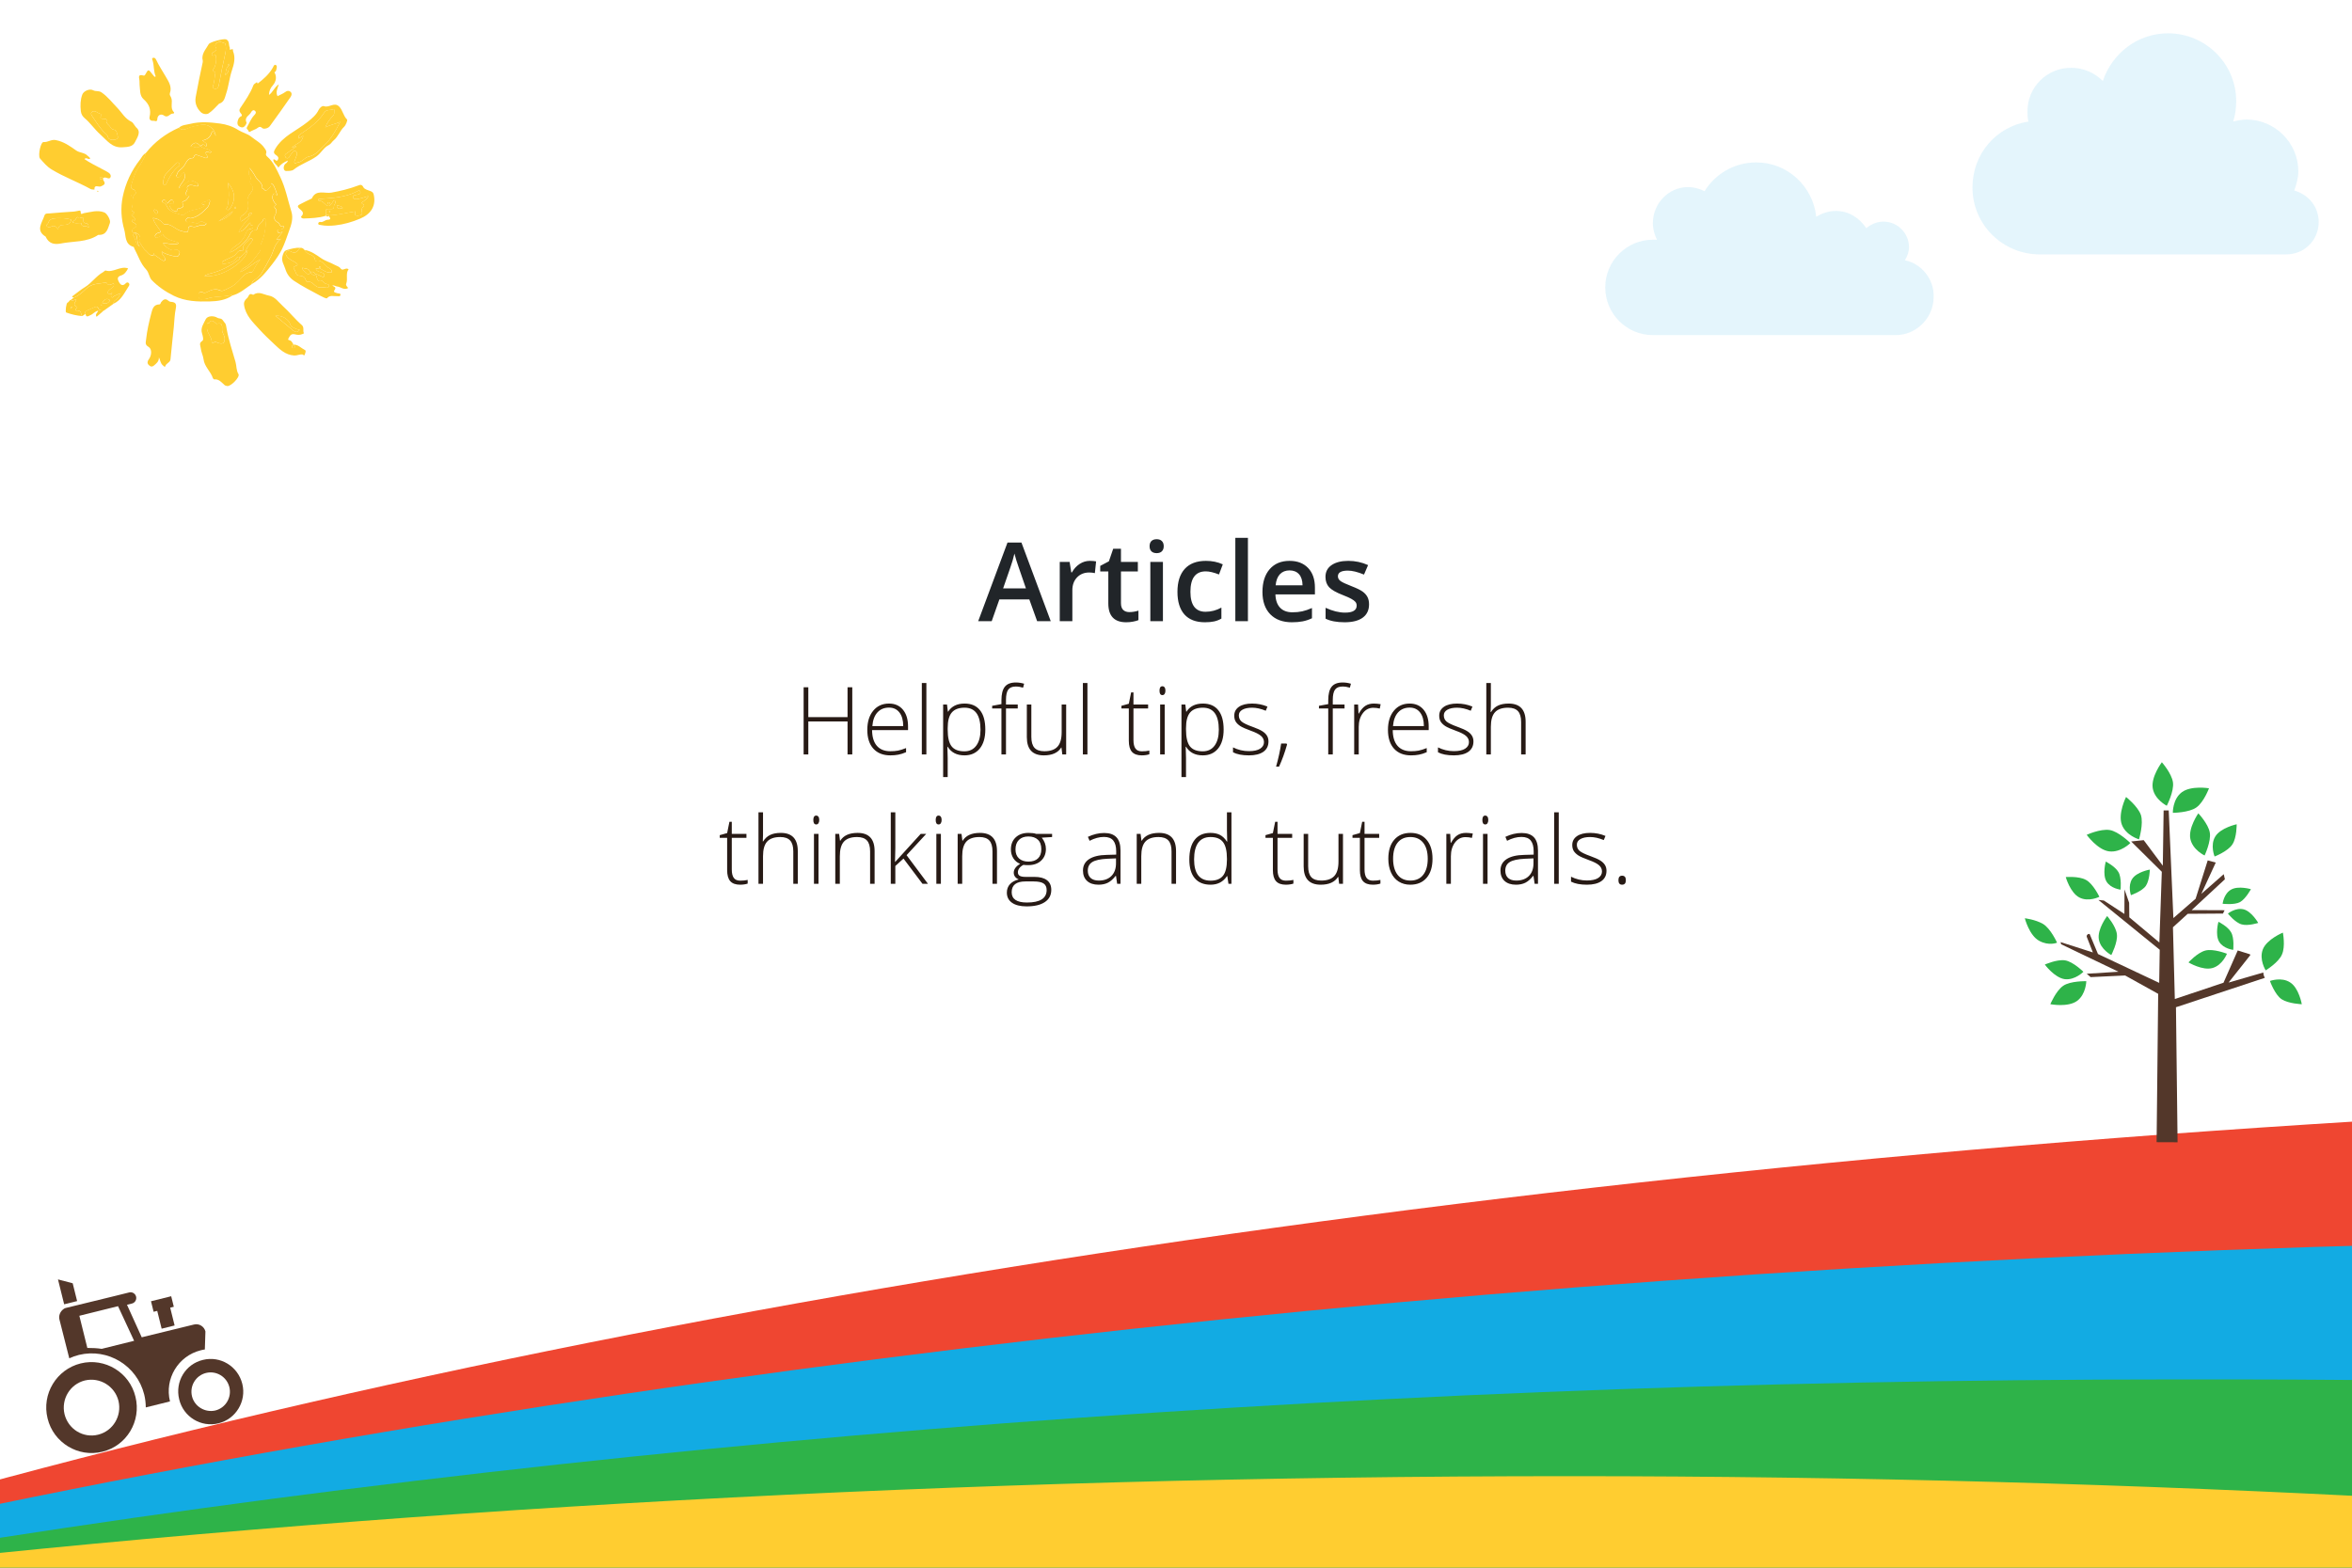 <svg width="1200" height="800" viewBox="0 0 1200 800" fill="none" xmlns="http://www.w3.org/2000/svg">
<rect x="0" y="0" width="1200" height="800" fill="#333333" stroke="none"/>
<g clip-path="url(#clip0)">
<rect width="1200" height="800" fill="white"/>
<rect width="1200" height="800" fill="white"/>
<rect width="1200" height="800" fill="white" fill-opacity="0.92"/>
<path d="M434.836 51H432.422V34.148H412.406V51H410.016V16.734H412.406V31.945H432.422V16.734H434.836V51ZM454.266 51.469C450.562 51.469 447.672 50.328 445.594 48.047C443.531 45.766 442.5 42.57 442.5 38.461C442.5 34.398 443.5 31.148 445.5 28.711C447.5 26.258 450.195 25.031 453.586 25.031C456.586 25.031 458.953 26.078 460.688 28.172C462.422 30.266 463.289 33.109 463.289 36.703V38.578H444.938C444.969 42.078 445.781 44.75 447.375 46.594C448.984 48.438 451.281 49.359 454.266 49.359C455.719 49.359 456.992 49.258 458.086 49.055C459.195 48.852 460.594 48.414 462.281 47.742V49.852C460.844 50.477 459.516 50.898 458.297 51.117C457.078 51.352 455.734 51.469 454.266 51.469ZM453.586 27.094C451.133 27.094 449.164 27.906 447.68 29.531C446.195 31.141 445.328 33.469 445.078 36.516H460.828C460.828 33.562 460.188 31.258 458.906 29.602C457.625 27.93 455.852 27.094 453.586 27.094ZM472.641 51H470.32V14.531H472.641V51ZM492.094 51.469C488.172 51.469 485.312 50 483.516 47.062H483.352L483.422 49.031C483.484 50.188 483.516 51.453 483.516 52.828V62.531H481.195V25.523H483.164L483.609 29.156H483.75C485.5 26.406 488.297 25.031 492.141 25.031C495.578 25.031 498.195 26.164 499.992 28.43C501.805 30.68 502.711 33.961 502.711 38.273C502.711 42.461 501.758 45.711 499.852 48.023C497.961 50.32 495.375 51.469 492.094 51.469ZM492.047 49.406C494.656 49.406 496.672 48.438 498.094 46.5C499.531 44.562 500.25 41.852 500.25 38.367C500.25 30.883 497.547 27.141 492.141 27.141C489.172 27.141 486.992 27.961 485.602 29.602C484.211 31.227 483.516 33.883 483.516 37.57V38.32C483.516 42.305 484.18 45.148 485.508 46.852C486.852 48.555 489.031 49.406 492.047 49.406ZM519.258 27.539H513.258V51H510.938V27.539H506.203V26.18L510.938 25.312V23.344C510.938 20.219 511.508 17.93 512.648 16.477C513.805 15.008 515.688 14.273 518.297 14.273C519.703 14.273 521.109 14.484 522.516 14.906L521.977 16.922C520.727 16.531 519.484 16.336 518.25 16.336C516.438 16.336 515.148 16.875 514.383 17.953C513.633 19.016 513.258 20.75 513.258 23.156V25.523H519.258V27.539ZM526.195 25.523V42.023C526.195 44.586 526.734 46.453 527.812 47.625C528.891 48.781 530.562 49.359 532.828 49.359C535.859 49.359 538.086 48.594 539.508 47.062C540.945 45.531 541.664 43.039 541.664 39.586V25.523H543.961V51H541.992L541.57 47.484H541.43C539.773 50.141 536.828 51.469 532.594 51.469C526.797 51.469 523.898 48.367 523.898 42.164V25.523H526.195ZM554.812 51H552.492V14.531H554.812V51ZM582.562 49.406C584.031 49.406 585.312 49.281 586.406 49.031V50.906C585.281 51.281 583.984 51.469 582.516 51.469C580.266 51.469 578.602 50.867 577.523 49.664C576.461 48.461 575.93 46.57 575.93 43.992V27.539H572.156V26.18L575.93 25.125L577.102 19.359H578.297V25.523H585.773V27.539H578.297V43.664C578.297 45.617 578.641 47.062 579.328 48C580.016 48.938 581.094 49.406 582.562 49.406ZM594.234 51H591.914V25.523H594.234V51ZM591.586 18.445C591.586 16.945 592.078 16.195 593.062 16.195C593.547 16.195 593.922 16.391 594.188 16.781C594.469 17.172 594.609 17.727 594.609 18.445C594.609 19.148 594.469 19.703 594.188 20.109C593.922 20.516 593.547 20.719 593.062 20.719C592.078 20.719 591.586 19.961 591.586 18.445ZM613.688 51.469C609.766 51.469 606.906 50 605.109 47.062H604.945L605.016 49.031C605.078 50.188 605.109 51.453 605.109 52.828V62.531H602.789V25.523H604.758L605.203 29.156H605.344C607.094 26.406 609.891 25.031 613.734 25.031C617.172 25.031 619.789 26.164 621.586 28.43C623.398 30.68 624.305 33.961 624.305 38.273C624.305 42.461 623.352 45.711 621.445 48.023C619.555 50.32 616.969 51.469 613.688 51.469ZM613.641 49.406C616.25 49.406 618.266 48.438 619.688 46.5C621.125 44.562 621.844 41.852 621.844 38.367C621.844 30.883 619.141 27.141 613.734 27.141C610.766 27.141 608.586 27.961 607.195 29.602C605.805 31.227 605.109 33.883 605.109 37.57V38.32C605.109 42.305 605.773 45.148 607.102 46.852C608.445 48.555 610.625 49.406 613.641 49.406ZM647.18 44.367C647.18 46.648 646.312 48.406 644.578 49.641C642.844 50.859 640.383 51.469 637.195 51.469C633.789 51.469 631.086 50.945 629.086 49.898V47.391C631.648 48.672 634.352 49.312 637.195 49.312C639.711 49.312 641.617 48.898 642.914 48.07C644.227 47.227 644.883 46.109 644.883 44.719C644.883 43.438 644.359 42.359 643.312 41.484C642.281 40.609 640.578 39.75 638.203 38.906C635.656 37.984 633.867 37.195 632.836 36.539C631.805 35.867 631.023 35.117 630.492 34.289C629.977 33.445 629.719 32.422 629.719 31.219C629.719 29.312 630.516 27.805 632.109 26.695C633.719 25.586 635.961 25.031 638.836 25.031C641.586 25.031 644.195 25.547 646.664 26.578L645.797 28.688C643.297 27.656 640.977 27.141 638.836 27.141C636.758 27.141 635.109 27.484 633.891 28.172C632.672 28.859 632.062 29.812 632.062 31.031C632.062 32.359 632.531 33.422 633.469 34.219C634.422 35.016 636.273 35.906 639.023 36.891C641.32 37.719 642.992 38.469 644.039 39.141C645.086 39.797 645.867 40.547 646.383 41.391C646.914 42.234 647.18 43.227 647.18 44.367ZM656.391 45.422L656.672 45.914C655.5 50.055 654.141 53.812 652.594 57.188H651.07C652.273 52.891 653.133 48.969 653.648 45.422H656.391ZM685.992 27.539H679.992V51H677.672V27.539H672.938V26.18L677.672 25.312V23.344C677.672 20.219 678.242 17.93 679.383 16.477C680.539 15.008 682.422 14.273 685.031 14.273C686.438 14.273 687.844 14.484 689.25 14.906L688.711 16.922C687.461 16.531 686.219 16.336 684.984 16.336C683.172 16.336 681.883 16.875 681.117 17.953C680.367 19.016 679.992 20.75 679.992 23.156V25.523H685.992V27.539ZM700.945 25.031C702.023 25.031 703.18 25.141 704.414 25.359L703.969 27.586C702.906 27.32 701.805 27.188 700.664 27.188C698.492 27.188 696.711 28.109 695.32 29.953C693.93 31.797 693.234 34.125 693.234 36.938V51H690.914V25.523H692.883L693.117 30.117H693.281C694.328 28.242 695.445 26.93 696.633 26.18C697.82 25.414 699.258 25.031 700.945 25.031ZM719.906 51.469C716.203 51.469 713.312 50.328 711.234 48.047C709.172 45.766 708.141 42.57 708.141 38.461C708.141 34.398 709.141 31.148 711.141 28.711C713.141 26.258 715.836 25.031 719.227 25.031C722.227 25.031 724.594 26.078 726.328 28.172C728.062 30.266 728.93 33.109 728.93 36.703V38.578H710.578C710.609 42.078 711.422 44.75 713.016 46.594C714.625 48.438 716.922 49.359 719.906 49.359C721.359 49.359 722.633 49.258 723.727 49.055C724.836 48.852 726.234 48.414 727.922 47.742V49.852C726.484 50.477 725.156 50.898 723.938 51.117C722.719 51.352 721.375 51.469 719.906 51.469ZM719.227 27.094C716.773 27.094 714.805 27.906 713.32 29.531C711.836 31.141 710.969 33.469 710.719 36.516H726.469C726.469 33.562 725.828 31.258 724.547 29.602C723.266 27.93 721.492 27.094 719.227 27.094ZM751.758 44.367C751.758 46.648 750.891 48.406 749.156 49.641C747.422 50.859 744.961 51.469 741.773 51.469C738.367 51.469 735.664 50.945 733.664 49.898V47.391C736.227 48.672 738.93 49.312 741.773 49.312C744.289 49.312 746.195 48.898 747.492 48.07C748.805 47.227 749.461 46.109 749.461 44.719C749.461 43.438 748.938 42.359 747.891 41.484C746.859 40.609 745.156 39.75 742.781 38.906C740.234 37.984 738.445 37.195 737.414 36.539C736.383 35.867 735.602 35.117 735.07 34.289C734.555 33.445 734.297 32.422 734.297 31.219C734.297 29.312 735.094 27.805 736.688 26.695C738.297 25.586 740.539 25.031 743.414 25.031C746.164 25.031 748.773 25.547 751.242 26.578L750.375 28.688C747.875 27.656 745.555 27.141 743.414 27.141C741.336 27.141 739.688 27.484 738.469 28.172C737.25 28.859 736.641 29.812 736.641 31.031C736.641 32.359 737.109 33.422 738.047 34.219C739 35.016 740.852 35.906 743.602 36.891C745.898 37.719 747.57 38.469 748.617 39.141C749.664 39.797 750.445 40.547 750.961 41.391C751.492 42.234 751.758 43.227 751.758 44.367ZM776.086 51V34.477C776.086 31.914 775.547 30.055 774.469 28.898C773.391 27.727 771.719 27.141 769.453 27.141C766.406 27.141 764.172 27.914 762.75 29.461C761.344 30.992 760.641 33.484 760.641 36.938V51H758.32V14.531H760.641V26.133L760.523 29.391H760.688C761.641 27.859 762.844 26.75 764.297 26.062C765.75 25.375 767.555 25.031 769.711 25.031C775.492 25.031 778.383 28.133 778.383 34.336V51H776.086ZM377.625 115.406C379.094 115.406 380.375 115.281 381.469 115.031V116.906C380.344 117.281 379.047 117.469 377.578 117.469C375.328 117.469 373.664 116.867 372.586 115.664C371.523 114.461 370.992 112.57 370.992 109.992V93.539H367.219V92.18L370.992 91.125L372.164 85.359H373.359V91.523H380.836V93.539H373.359V109.664C373.359 111.617 373.703 113.062 374.391 114C375.078 114.938 376.156 115.406 377.625 115.406ZM404.742 117V100.477C404.742 97.914 404.203 96.055 403.125 94.898C402.047 93.727 400.375 93.141 398.109 93.141C395.062 93.141 392.828 93.914 391.406 95.461C390 96.992 389.297 99.484 389.297 102.938V117H386.977V80.531H389.297V92.133L389.18 95.391H389.344C390.297 93.859 391.5 92.75 392.953 92.062C394.406 91.375 396.211 91.031 398.367 91.031C404.148 91.031 407.039 94.133 407.039 100.336V117H404.742ZM417.609 117H415.289V91.523H417.609V117ZM414.961 84.445C414.961 82.945 415.453 82.195 416.438 82.195C416.922 82.195 417.297 82.391 417.562 82.781C417.844 83.172 417.984 83.727 417.984 84.445C417.984 85.148 417.844 85.703 417.562 86.109C417.297 86.516 416.922 86.719 416.438 86.719C415.453 86.719 414.961 85.961 414.961 84.445ZM443.93 117V100.477C443.93 97.914 443.391 96.055 442.312 94.898C441.234 93.727 439.562 93.141 437.297 93.141C434.25 93.141 432.016 93.914 430.594 95.461C429.188 96.992 428.484 99.484 428.484 102.938V117H426.164V91.523H428.133L428.578 95.016H428.719C430.375 92.359 433.32 91.031 437.555 91.031C443.336 91.031 446.227 94.133 446.227 100.336V117H443.93ZM456.75 105.82L469.758 91.523H472.57L462.539 102.398L473.438 117H470.648L460.969 104.133L456.797 107.93V117H454.477V80.531H456.797V98.812L456.633 105.82H456.75ZM480.047 117H477.727V91.523H480.047V117ZM477.398 84.445C477.398 82.945 477.891 82.195 478.875 82.195C479.359 82.195 479.734 82.391 480 82.781C480.281 83.172 480.422 83.727 480.422 84.445C480.422 85.148 480.281 85.703 480 86.109C479.734 86.516 479.359 86.719 478.875 86.719C477.891 86.719 477.398 85.961 477.398 84.445ZM506.367 117V100.477C506.367 97.914 505.828 96.055 504.75 94.898C503.672 93.727 502 93.141 499.734 93.141C496.688 93.141 494.453 93.914 493.031 95.461C491.625 96.992 490.922 99.484 490.922 102.938V117H488.602V91.523H490.57L491.016 95.016H491.156C492.812 92.359 495.758 91.031 499.992 91.031C505.773 91.031 508.664 94.133 508.664 100.336V117H506.367ZM536.789 91.523V93.141L531.516 93.469C532.922 95.219 533.625 97.141 533.625 99.234C533.625 101.688 532.805 103.68 531.164 105.211C529.539 106.727 527.352 107.484 524.602 107.484C523.445 107.484 522.633 107.438 522.164 107.344C521.242 107.828 520.539 108.398 520.055 109.055C519.57 109.711 519.328 110.406 519.328 111.141C519.328 111.953 519.633 112.547 520.242 112.922C520.867 113.297 521.906 113.484 523.359 113.484H527.812C530.578 113.484 532.695 114.047 534.164 115.172C535.633 116.281 536.367 117.93 536.367 120.117C536.367 122.805 535.273 124.875 533.086 126.328C530.914 127.797 527.812 128.531 523.781 128.531C520.578 128.531 518.094 127.914 516.328 126.68C514.578 125.445 513.703 123.727 513.703 121.523C513.703 119.773 514.242 118.32 515.32 117.164C516.414 116.008 517.891 115.219 519.75 114.797C518.984 114.469 518.367 114.008 517.898 113.414C517.445 112.805 517.219 112.109 517.219 111.328C517.219 109.625 518.305 108.125 520.477 106.828C518.992 106.219 517.836 105.266 517.008 103.969C516.18 102.656 515.766 101.156 515.766 99.469C515.766 96.922 516.57 94.883 518.18 93.352C519.805 91.805 521.992 91.031 524.742 91.031C526.414 91.031 527.711 91.195 528.633 91.523H536.789ZM516.164 121.312C516.164 124.812 518.766 126.562 523.969 126.562C530.656 126.562 534 124.43 534 120.164C534 118.633 533.477 117.523 532.43 116.836C531.383 116.148 529.688 115.805 527.344 115.805H523.172C518.5 115.805 516.164 117.641 516.164 121.312ZM518.109 99.469C518.109 101.438 518.703 102.969 519.891 104.062C521.094 105.141 522.695 105.68 524.695 105.68C526.82 105.68 528.445 105.141 529.57 104.062C530.711 102.984 531.281 101.422 531.281 99.375C531.281 97.203 530.695 95.578 529.523 94.5C528.367 93.406 526.742 92.859 524.648 92.859C522.617 92.859 521.016 93.445 519.844 94.617C518.688 95.773 518.109 97.391 518.109 99.469ZM569.977 117L569.391 112.969H569.203C567.922 114.609 566.602 115.773 565.242 116.461C563.898 117.133 562.305 117.469 560.461 117.469C557.961 117.469 556.016 116.828 554.625 115.547C553.234 114.266 552.539 112.492 552.539 110.227C552.539 107.742 553.57 105.812 555.633 104.438C557.711 103.062 560.711 102.336 564.633 102.258L569.484 102.117V100.43C569.484 98.008 568.992 96.18 568.008 94.945C567.023 93.711 565.438 93.094 563.25 93.094C560.891 93.094 558.445 93.75 555.914 95.062L555.047 93.047C557.844 91.734 560.609 91.078 563.344 91.078C566.141 91.078 568.227 91.805 569.602 93.258C570.992 94.711 571.688 96.977 571.688 100.055V117H569.977ZM560.602 115.359C563.32 115.359 565.461 114.586 567.023 113.039C568.602 111.477 569.391 109.312 569.391 106.547V104.039L564.938 104.227C561.359 104.398 558.805 104.961 557.273 105.914C555.758 106.852 555 108.32 555 110.32C555 111.914 555.484 113.156 556.453 114.047C557.438 114.922 558.82 115.359 560.602 115.359ZM597.727 117V100.477C597.727 97.914 597.188 96.055 596.109 94.898C595.031 93.727 593.359 93.141 591.094 93.141C588.047 93.141 585.812 93.914 584.391 95.461C582.984 96.992 582.281 99.484 582.281 102.938V117H579.961V91.523H581.93L582.375 95.016H582.516C584.172 92.359 587.117 91.031 591.352 91.031C597.133 91.031 600.023 94.133 600.023 100.336V117H597.727ZM617.602 91.031C619.445 91.031 621.039 91.367 622.383 92.039C623.727 92.711 624.93 93.859 625.992 95.484H626.133C626.039 93.516 625.992 91.586 625.992 89.695V80.531H628.289V117H626.766L626.18 113.109H625.992C624.055 116.016 621.273 117.469 617.648 117.469C614.133 117.469 611.445 116.375 609.586 114.188C607.727 112 606.797 108.812 606.797 104.625C606.797 100.219 607.719 96.852 609.562 94.523C611.406 92.195 614.086 91.031 617.602 91.031ZM617.602 93.141C614.82 93.141 612.727 94.117 611.32 96.07C609.93 98.023 609.234 100.859 609.234 104.578C609.234 111.797 612.039 115.406 617.648 115.406C620.523 115.406 622.633 114.57 623.977 112.898C625.32 111.227 625.992 108.469 625.992 104.625V104.227C625.992 100.289 625.328 97.461 624 95.742C622.688 94.008 620.555 93.141 617.602 93.141ZM656.062 115.406C657.531 115.406 658.812 115.281 659.906 115.031V116.906C658.781 117.281 657.484 117.469 656.016 117.469C653.766 117.469 652.102 116.867 651.023 115.664C649.961 114.461 649.43 112.57 649.43 109.992V93.539H645.656V92.18L649.43 91.125L650.602 85.359H651.797V91.523H659.273V93.539H651.797V109.664C651.797 111.617 652.141 113.062 652.828 114C653.516 114.938 654.594 115.406 656.062 115.406ZM667.43 91.523V108.023C667.43 110.586 667.969 112.453 669.047 113.625C670.125 114.781 671.797 115.359 674.062 115.359C677.094 115.359 679.32 114.594 680.742 113.062C682.18 111.531 682.898 109.039 682.898 105.586V91.523H685.195V117H683.227L682.805 113.484H682.664C681.008 116.141 678.062 117.469 673.828 117.469C668.031 117.469 665.133 114.367 665.133 108.164V91.523H667.43ZM700.453 115.406C701.922 115.406 703.203 115.281 704.297 115.031V116.906C703.172 117.281 701.875 117.469 700.406 117.469C698.156 117.469 696.492 116.867 695.414 115.664C694.352 114.461 693.82 112.57 693.82 109.992V93.539H690.047V92.18L693.82 91.125L694.992 85.359H696.188V91.523H703.664V93.539H696.188V109.664C696.188 111.617 696.531 113.062 697.219 114C697.906 114.938 698.984 115.406 700.453 115.406ZM730.875 104.227C730.875 108.383 729.867 111.633 727.852 113.977C725.836 116.305 723.055 117.469 719.508 117.469C717.273 117.469 715.305 116.93 713.602 115.852C711.898 114.773 710.594 113.227 709.688 111.211C708.781 109.195 708.328 106.867 708.328 104.227C708.328 100.07 709.336 96.836 711.352 94.523C713.367 92.195 716.133 91.031 719.648 91.031C723.148 91.031 725.891 92.211 727.875 94.57C729.875 96.914 730.875 100.133 730.875 104.227ZM710.766 104.227C710.766 107.727 711.531 110.461 713.062 112.43C714.609 114.383 716.789 115.359 719.602 115.359C722.414 115.359 724.586 114.383 726.117 112.43C727.664 110.461 728.438 107.727 728.438 104.227C728.438 100.711 727.656 97.984 726.094 96.047C724.547 94.109 722.367 93.141 719.555 93.141C716.742 93.141 714.57 94.109 713.039 96.047C711.523 97.969 710.766 100.695 710.766 104.227ZM747.961 91.031C749.039 91.031 750.195 91.141 751.43 91.359L750.984 93.586C749.922 93.32 748.82 93.188 747.68 93.188C745.508 93.188 743.727 94.109 742.336 95.953C740.945 97.797 740.25 100.125 740.25 102.938V117H737.93V91.523H739.898L740.133 96.117H740.297C741.344 94.242 742.461 92.93 743.648 92.18C744.836 91.414 746.273 91.031 747.961 91.031ZM758.953 117H756.633V91.523H758.953V117ZM756.305 84.445C756.305 82.945 756.797 82.195 757.781 82.195C758.266 82.195 758.641 82.391 758.906 82.781C759.188 83.172 759.328 83.727 759.328 84.445C759.328 85.148 759.188 85.703 758.906 86.109C758.641 86.516 758.266 86.719 757.781 86.719C756.797 86.719 756.305 85.961 756.305 84.445ZM782.977 117L782.391 112.969H782.203C780.922 114.609 779.602 115.773 778.242 116.461C776.898 117.133 775.305 117.469 773.461 117.469C770.961 117.469 769.016 116.828 767.625 115.547C766.234 114.266 765.539 112.492 765.539 110.227C765.539 107.742 766.57 105.812 768.633 104.438C770.711 103.062 773.711 102.336 777.633 102.258L782.484 102.117V100.43C782.484 98.008 781.992 96.18 781.008 94.945C780.023 93.711 778.438 93.094 776.25 93.094C773.891 93.094 771.445 93.75 768.914 95.062L768.047 93.047C770.844 91.734 773.609 91.078 776.344 91.078C779.141 91.078 781.227 91.805 782.602 93.258C783.992 94.711 784.688 96.977 784.688 100.055V117H782.977ZM773.602 115.359C776.32 115.359 778.461 114.586 780.023 113.039C781.602 111.477 782.391 109.312 782.391 106.547V104.039L777.938 104.227C774.359 104.398 771.805 104.961 770.273 105.914C768.758 106.852 768 108.32 768 110.32C768 111.914 768.484 113.156 769.453 114.047C770.438 114.922 771.82 115.359 773.602 115.359ZM795.281 117H792.961V80.531H795.281V117ZM819.633 110.367C819.633 112.648 818.766 114.406 817.031 115.641C815.297 116.859 812.836 117.469 809.648 117.469C806.242 117.469 803.539 116.945 801.539 115.898V113.391C804.102 114.672 806.805 115.312 809.648 115.312C812.164 115.312 814.07 114.898 815.367 114.07C816.68 113.227 817.336 112.109 817.336 110.719C817.336 109.438 816.812 108.359 815.766 107.484C814.734 106.609 813.031 105.75 810.656 104.906C808.109 103.984 806.32 103.195 805.289 102.539C804.258 101.867 803.477 101.117 802.945 100.289C802.43 99.445 802.172 98.422 802.172 97.219C802.172 95.312 802.969 93.805 804.562 92.695C806.172 91.586 808.414 91.031 811.289 91.031C814.039 91.031 816.648 91.547 819.117 92.578L818.25 94.688C815.75 93.656 813.43 93.141 811.289 93.141C809.211 93.141 807.562 93.484 806.344 94.172C805.125 94.859 804.516 95.812 804.516 97.031C804.516 98.359 804.984 99.422 805.922 100.219C806.875 101.016 808.727 101.906 811.477 102.891C813.773 103.719 815.445 104.469 816.492 105.141C817.539 105.797 818.32 106.547 818.836 107.391C819.367 108.234 819.633 109.227 819.633 110.367ZM825.727 115.172C825.727 113.641 826.352 112.875 827.602 112.875C828.883 112.875 829.523 113.641 829.523 115.172C829.523 116.703 828.883 117.469 827.602 117.469C826.352 117.469 825.727 116.703 825.727 115.172Z" transform="translate(0 334)" fill="#271A15"/>
<path d="M500.155 60L496.163 48.898H480.878L476.968 60H470.077L485.034 19.859H492.143L507.1 60H500.155ZM494.44 43.266L490.694 32.383C490.421 31.654 490.038 30.505 489.546 28.938C489.072 27.37 488.744 26.221 488.561 25.492C488.069 27.734 487.349 30.186 486.401 32.848L482.792 43.266H494.44ZM527.034 29.211C528.328 29.211 529.395 29.302 530.233 29.484L529.604 35.473C528.693 35.254 527.745 35.145 526.761 35.145C524.19 35.145 522.103 35.983 520.499 37.66C518.913 39.337 518.12 41.516 518.12 44.195V60H511.694V29.758H516.725L517.573 35.09H517.901C518.904 33.285 520.207 31.854 521.811 30.797C523.434 29.74 525.175 29.211 527.034 29.211ZM547.132 55.352C548.699 55.352 550.267 55.105 551.835 54.613V59.453C551.124 59.763 550.203 60.018 549.073 60.219C547.961 60.438 546.804 60.547 545.6 60.547C539.512 60.547 536.468 57.339 536.468 50.922V34.625H532.339V31.781L536.768 29.43L538.956 23.031H542.921V29.758H551.534V34.625H542.921V50.812C542.921 52.362 543.304 53.51 544.069 54.258C544.853 54.987 545.874 55.352 547.132 55.352ZM564.331 60H557.905V29.758H564.331V60ZM557.522 21.746C557.522 20.598 557.832 19.713 558.452 19.094C559.09 18.474 559.992 18.164 561.159 18.164C562.289 18.164 563.164 18.474 563.784 19.094C564.422 19.713 564.741 20.598 564.741 21.746C564.741 22.84 564.422 23.706 563.784 24.344C563.164 24.963 562.289 25.273 561.159 25.273C559.992 25.273 559.09 24.963 558.452 24.344C557.832 23.706 557.522 22.84 557.522 21.746ZM585.741 60.547C581.166 60.547 577.684 59.216 575.296 56.555C572.926 53.875 571.741 50.038 571.741 45.043C571.741 39.957 572.981 36.047 575.46 33.312C577.957 30.578 581.557 29.211 586.261 29.211C589.451 29.211 592.322 29.803 594.874 30.988L592.932 36.156C590.216 35.099 587.974 34.57 586.206 34.57C580.974 34.57 578.358 38.043 578.358 44.988C578.358 48.379 579.005 50.931 580.3 52.645C581.612 54.34 583.526 55.188 586.042 55.188C588.904 55.188 591.611 54.477 594.163 53.055V58.66C593.014 59.335 591.784 59.818 590.471 60.109C589.177 60.401 587.6 60.547 585.741 60.547ZM607.698 60H601.272V17.453H607.698V60ZM630.12 60.547C625.417 60.547 621.735 59.18 619.073 56.445C616.43 53.693 615.108 49.91 615.108 45.098C615.108 40.158 616.339 36.275 618.8 33.449C621.261 30.624 624.642 29.211 628.944 29.211C632.936 29.211 636.09 30.423 638.405 32.848C640.72 35.272 641.878 38.608 641.878 42.855V46.328H621.725C621.817 49.263 622.61 51.523 624.104 53.109C625.599 54.677 627.705 55.461 630.421 55.461C632.207 55.461 633.866 55.297 635.397 54.969C636.947 54.622 638.606 54.057 640.374 53.273V58.496C638.806 59.243 637.22 59.772 635.616 60.082C634.012 60.392 632.18 60.547 630.12 60.547ZM628.944 34.078C626.902 34.078 625.262 34.725 624.022 36.02C622.801 37.314 622.072 39.2 621.835 41.68H635.561C635.525 39.182 634.923 37.296 633.757 36.02C632.59 34.725 630.986 34.078 628.944 34.078ZM669.495 51.387C669.495 54.34 668.419 56.609 666.268 58.195C664.117 59.763 661.037 60.547 657.026 60.547C652.998 60.547 649.762 59.936 647.319 58.715V53.164C650.874 54.805 654.182 55.625 657.245 55.625C661.201 55.625 663.179 54.431 663.179 52.043C663.179 51.277 662.96 50.639 662.522 50.129C662.085 49.618 661.365 49.09 660.362 48.543C659.36 47.996 657.965 47.376 656.179 46.684C652.697 45.335 650.336 43.986 649.096 42.637C647.875 41.288 647.264 39.538 647.264 37.387C647.264 34.798 648.304 32.793 650.382 31.371C652.478 29.931 655.322 29.211 658.913 29.211C662.468 29.211 665.831 29.931 669.003 31.371L666.925 36.211C663.662 34.862 660.918 34.188 658.694 34.188C655.304 34.188 653.608 35.154 653.608 37.086C653.608 38.034 654.046 38.836 654.921 39.492C655.814 40.148 657.746 41.051 660.718 42.199C663.215 43.165 665.029 44.05 666.159 44.852C667.289 45.654 668.128 46.583 668.675 47.641C669.221 48.68 669.495 49.928 669.495 51.387Z" transform="translate(29 257)" fill="#212529"/>
<path d="M0 0C31.115 538.332 113.638 1018.29 230.657 1387.99V0H0Z" transform="translate(1228.99 570.668) rotate(90)" fill="#EF4631"/>
<path d="M0 0C13.528 516.713 73.053 992.348 166.398 1381.5V0H0Z" transform="translate(1229 634.925) rotate(90)" fill="#12ABE3"/>
<path d="M0.676 0C-5.19087e-06 38.916 5.16063e-06 77.831 5.16063e-06 116.747C5.16063e-06 557.79 35.174 972.89 98.08 1333.94V0H0.676Z" transform="translate(1229 703.921) rotate(90)" fill="#2EB349"/>
<path d="M11.499 0C4.058 138.367 0 281.057 0 428.072C0 739.397 16.91 1035.59 48.025 1312.32V0H11.499Z" transform="translate(1229 753.299) rotate(90)" fill="#FFCD30"/>
<path d="M152.877 49.933C154.134 47.835 154.972 45.737 154.972 43.22C154.972 36.086 149.108 30.212 141.988 30.212C138.637 30.212 135.705 31.471 133.192 33.569C129.841 28.533 124.396 24.757 117.695 24.757C113.925 24.757 110.574 26.016 107.642 27.694C105.967 12.169 92.983 0 77.067 0C65.758 0 56.125 5.875 50.68 14.686C48.167 13.428 45.235 12.588 42.303 12.588C32.251 12.588 24.293 20.98 24.293 31.051C24.293 33.988 25.131 36.925 26.387 39.443C25.549 39.443 25.131 39.443 24.293 39.443C10.89 39.443 0 50.353 0 63.78C0 77.208 10.89 88.118 24.293 88.118C37.696 88.118 137.799 88.118 148.27 88.118C158.741 88.118 167.537 79.306 167.537 68.816C167.956 59.584 161.254 51.612 152.877 49.933Z" transform="translate(819 82.882)" fill="#12ABE3" fill-opacity="0.11"/>
<path d="M164.167 80.219C165.206 77.113 166.245 74.008 166.245 70.385C166.245 55.894 154.296 43.991 139.749 43.991C137.671 43.991 135.074 44.508 132.996 45.026C134.035 41.921 134.554 38.298 134.554 34.675C134.554 15.526 118.969 0 99.747 0C84.161 0 71.174 10.351 66.498 24.324C62.342 20.184 56.627 17.596 50.393 17.596C37.925 17.596 28.054 27.43 28.054 39.85C28.054 41.403 28.054 43.473 28.573 45.026C11.949 47.614 0 61.587 0 78.666C0 97.815 15.585 112.824 34.288 112.824C52.99 112.824 151.179 112.824 160.01 112.824C169.362 112.824 176.635 105.578 176.635 96.262C176.635 88.499 171.44 82.289 164.167 80.219Z" transform="translate(1006.37 17)" fill="#12ABE3" fill-opacity="0.11"/>
<path d="M29.301 2.834C30.901 1.3 33.056 1.323 35.033 0.834C40.12 -0.456 45.252 -0.033 50.339 0.656C53.605 1.1 56.715 2.1 59.647 3.968C61.691 5.257 64.246 5.79 66.223 7.368C68.534 9.235 71.288 10.591 72.999 13.169C73.554 14.014 74.265 14.77 73.821 15.903C73.576 16.526 73.91 17.126 74.354 17.482C77.642 20.304 79.219 24.15 81.041 27.928C83.796 33.596 84.884 39.731 86.75 45.665C87.772 48.933 86.706 52.311 85.528 55.467C84.373 58.579 83.396 61.78 81.929 64.758C80.619 67.381 78.93 69.871 77.109 72.204C74.087 76.05 71.111 80.028 66.69 82.451C66.556 81.073 67.712 80.673 68.556 80.006C69.578 79.184 70.644 78.539 71.399 77.272C73.088 74.449 74.643 71.582 76.198 68.692C77.775 65.736 77.953 62.091 81.441 59.468C80.13 59.691 79.708 59.779 79.153 59.868C79.73 59.157 80.219 58.557 80.685 57.979C81.196 57.334 81.707 56.668 82.285 55.956C81.33 55.956 80.019 57.112 79.708 55.579C79.441 54.289 80.863 54.845 81.574 54.645C82.085 54.512 82.529 54.289 82.773 53.8C82.929 53.511 82.907 52.867 82.662 52.956C80.819 53.667 80.93 51.711 80.085 51.222C78.064 50.044 77.442 48.888 78.73 46.755C79.219 45.932 79.33 44.732 78.553 43.932C77.975 43.331 78.042 42.843 78.53 42.465C79.397 41.798 78.886 41.842 78.375 41.198C77.397 39.998 76.642 38.219 77.531 36.686C78.353 35.308 78.641 37.93 79.619 37.241C78.042 32.329 77.753 31.796 76.309 31.084C76.553 32.885 76.264 32.596 74.665 34.241C73.088 35.841 72.888 33.418 71.933 33.752C72.288 30.773 69.356 29.684 68.311 27.484C67.6 25.972 66.423 24.683 65.446 23.283C65.335 24.972 64.224 26.661 66.001 27.75C66.423 28.017 66.001 28.684 65.868 29.173C65.645 30.018 65.49 30.973 66.112 31.573C67.867 33.263 67.045 34.774 65.89 36.197C64.779 37.575 64.113 38.931 64.535 40.753C65.179 43.576 64.49 45.888 61.847 47.444C60.625 48.177 60.203 49.288 61.18 50.6C61.18 50.666 61.18 50.755 61.203 50.822C61.18 50.755 61.18 50.666 61.158 50.6C62.535 49.644 63.935 48.666 65.312 47.71H65.29C65.757 48.488 65.246 48.888 64.713 49.377C62.802 51.2 61.491 53.445 59.825 55.845C63.202 55.579 63.891 52.467 65.868 51.155C66.867 51.711 65.246 52.289 66.001 52.667C66.356 52.845 67.112 51.867 67.312 52.956C67.445 53.623 66.867 54.245 66.356 54.289C63.802 54.489 63.691 56.757 62.846 58.335C62.402 59.157 61.802 59.779 61.291 60.513C59.647 62.847 56.426 63.536 55.338 66.47C58.581 65.314 63.424 61.157 65.09 58.268C65.912 56.846 66.245 54.823 68.667 55.067C68.911 55.09 69.489 54.534 69.489 54.267C69.378 52 71.999 51.489 72.443 49.577C72.51 49.244 73.11 49.044 73.532 49.288C73.976 49.533 73.887 49.955 73.865 50.4C73.576 54.401 73.066 58.357 71.288 62.024C70.688 63.291 71.644 64.581 70.533 66.07C68.289 69.115 66.334 72.271 62.891 74.183C62.091 74.627 61.047 75.027 60.714 76.472C64.335 74.672 67.156 72.138 70.999 69.826C69.311 71.893 68.289 73.582 67.489 75.405C67.223 75.983 66.89 76.539 66.268 76.539C63.824 76.494 62.158 78.383 60.98 79.784C59.181 81.873 57.226 83.562 54.827 84.585C53.449 85.163 51.761 86.452 50.406 85.807C47.918 84.651 45.918 85.518 43.897 86.541C43.164 86.919 42.764 87.074 41.897 86.896C41.209 86.741 39.542 85.763 39.476 87.83C39.454 89.141 39.254 90.586 41.342 90.253C42.075 90.141 42.897 90.275 43.586 90.03C47.696 88.563 52.139 89.23 56.271 88.074C56.382 88.052 56.537 88.252 56.67 88.363C53.183 90.808 49.051 91.32 45.052 91.431C38.832 91.586 32.611 91.431 26.724 88.541C22.481 86.452 18.682 83.851 15.461 80.517C14.128 79.117 14.106 76.694 12.618 75.116C9.73 72.093 8.552 68.07 6.619 64.492C6.464 64.203 6.419 63.647 6.22 63.602C1.621 62.336 2.354 57.979 1.465 54.867C-0.09 49.422 -0.489 43.732 0.666 38.086C2.11 31.04 5.087 24.683 9.53 19.015C10.441 17.859 10.996 16.326 12.551 15.726C11.796 18.348 10.263 20.704 8.841 22.883C6.975 25.728 6.064 28.728 5.175 31.84C4.909 32.752 4.62 33.952 6.286 34.374C6.886 34.53 7.775 36.063 7.308 36.441C4.976 38.219 6.153 40.864 5.575 43.043C5.486 43.398 4.687 44.821 5.82 45.532C7.93 46.866 5.598 46.643 5.131 47.266C5.909 48.044 6.997 48.666 7.108 49.911C6.597 50.733 5.775 49.088 5.464 50.111C5.264 50.733 5.886 51.022 6.464 51.333C7.841 52.089 8.308 53.245 6.553 53.912C5.62 54.267 5.642 54.823 5.575 55.379C5.42 56.579 6.553 56.201 7.153 56.512C6.708 56.868 5.753 57.379 5.997 57.668C7.397 59.468 7.108 62.269 9.419 63.536C7.597 61.513 8.597 58.601 7.153 56.49C8.708 56.668 10.13 58.557 9.463 59.802C9.063 60.557 9.152 61.002 9.552 61.602C10.507 62.958 11.218 64.625 12.484 65.603C13.706 66.537 14.55 68.826 16.816 67.648H16.838C18.105 68.537 19.371 69.404 20.637 70.315C21.148 70.693 21.681 70.937 22.215 70.493C22.837 69.959 22.303 69.47 22.059 68.959C21.57 68.048 20.46 67.403 20.726 66.136H20.748C22.57 67.381 24.68 67.892 26.791 68.381C27.724 68.581 28.701 68.915 29.301 67.937C29.679 67.337 30.034 66.359 29.568 65.825C28.968 65.114 28.124 64.781 26.924 65.247C25.391 65.847 21.904 63.403 21.348 61.691C23.903 61.758 26.48 62.869 29.168 61.913C28.946 61.602 28.901 61.402 28.768 61.358C26.147 60.335 23.125 60.113 21.259 57.468C20.615 56.534 20.548 58.046 20.193 58.09C19.304 58.224 18.705 59.224 17.771 58.957C17.483 58.868 17.083 58.246 17.172 57.979C17.46 57.023 18.238 56.601 19.215 56.401C20.837 56.068 19.749 55.29 19.393 54.712C18.216 52.822 16.594 51.155 16.194 48.933C18.349 49.133 20.082 50.066 21.393 51.778C21.526 51.956 21.837 52.133 22.059 52.111C25.791 51.689 27.946 55.29 31.345 55.712C32.634 55.867 34.278 57.09 34.144 54.423C34.078 53.067 35.721 53.045 35.833 53.111C37.788 54.178 39.431 52.333 41.253 52.645C42.208 52.822 42.875 52.489 43.497 51.755C42.075 51.355 40.809 49.577 39.209 51.578C38.987 51.844 37.943 51.489 37.277 51.355C36.455 51.2 35.655 50.933 34.833 50.844C34.233 50.778 33.522 51.489 33.078 50.578C32.856 50.089 32.9 49.577 33.367 49.222C33.967 48.733 34.589 48.221 35.299 49.066C35.299 49.133 35.299 49.199 35.299 49.266C35.299 49.199 35.277 49.133 35.277 49.066C38.987 48.466 41.564 46.021 43.986 43.443C44.674 42.709 44.919 41.509 45.207 40.464C45.407 39.686 44.297 39.308 44.208 39.553C43.63 41.064 41.697 40.22 41.098 41.509C41.187 42.309 42.319 41.487 42.386 42.309C42.408 42.776 42.053 42.998 41.675 43.22C38.654 45.11 34.455 44.309 31.945 47.399C31.812 47.555 31.278 47.466 30.967 47.377C28.635 46.599 26.213 46.399 24.214 44.398C23.125 43.309 22.992 41.353 21.104 40.975C20.726 40.909 20.793 40.242 21.193 39.931C21.548 39.642 21.97 39.664 22.37 39.864C23.014 40.197 22.637 41.22 23.436 41.464C25.791 38.953 26.058 38.953 26.947 41.442C25.902 41.553 23.925 40.909 24.636 42.82C24.903 43.487 25.924 45.221 27.48 45.421C27.857 45.465 28.457 45.843 28.413 45.176C28.324 43.776 29.301 44.221 30.012 43.954C30.945 43.576 32.234 43.176 31.345 41.598C31.034 41.064 31.012 40.531 31.923 40.309C33.367 39.975 33.922 38.686 34.7 37.575C30.767 37.397 34.189 35.108 33.656 33.863C33.189 32.796 34.5 31.996 35.766 32.107C36.588 32.174 37.388 32.529 38.21 32.663C38.809 32.774 39.476 32.774 39.187 31.796C38.854 30.64 35.366 29.351 34.389 30.017C32.789 31.084 31.612 32.752 29.279 33.818C30.345 30.796 33.767 29.017 31.967 25.706C30.879 25.906 30.634 27.061 29.945 27.75C29.323 28.351 28.701 28.328 28.146 27.884C27.546 27.417 28.324 27.061 28.413 26.639C28.835 24.839 30.501 24.127 31.567 22.905C33.033 21.216 33.411 18.304 36.477 18.304C36.654 18.304 36.921 18.015 36.988 17.793C37.477 16.215 38.476 16.681 39.498 17.081C40.342 17.415 41.231 17.704 42.097 17.993C42.653 18.193 43.319 18.526 43.763 18.104C44.363 17.548 43.652 17.059 43.386 16.593C42.675 15.348 43.186 15.103 44.363 15.259C44.83 15.325 45.274 15.837 45.963 15.214C44.63 13.147 41.786 13.836 40.342 12.169V12.191C41.031 11.814 41.631 10.947 42.519 11.836C42.808 12.103 43.208 12.547 43.519 12.014C43.675 11.747 43.608 11.102 43.386 10.88C42.897 10.369 42.253 9.991 41.364 9.346C43.963 8.857 45.63 7.524 46.163 5.057C46.207 4.879 46.54 4.768 46.763 4.612H46.74C47.118 5.257 47.496 5.879 48.162 6.968C47.562 2.878 43.919 0.522 40.098 1.456C37.943 1.989 35.699 2.212 33.633 3.256C32.189 3.901 30.59 4.101 29.301 2.834ZM60.447 69.137C60.314 69.426 60.247 69.804 60.025 69.982C55.582 73.293 50.761 75.872 45.341 77.183C44.319 77.428 43.386 77.717 42.319 78.406C51.094 79.628 63.024 71.338 64.468 65.447C64.157 65.714 63.779 66.003 63.402 66.314C63.713 64.114 65.223 62.58 66.468 60.913C66.801 60.468 67.201 59.824 66.623 59.379C66.268 59.113 65.579 59.246 65.268 59.691C64.091 61.313 61.691 62.158 62.158 64.803C62.247 65.269 61.78 65.825 61.491 65.714C59.536 64.958 59.048 66.825 58.048 67.648C56.315 69.115 54.094 69.559 52.205 70.715C51.783 70.982 51.161 71.049 51.361 71.715C51.539 72.36 52.116 72.271 52.627 72.204C54.938 71.893 57.204 71.426 58.67 69.337C59.159 68.648 59.714 68.292 60.447 69.137ZM54.382 30.862C54.893 35.196 54.982 39.042 54.182 42.887C54.049 43.509 52.916 44.221 54.138 44.687C54.916 44.976 55.382 44.087 55.804 43.443C58.381 39.331 58.026 35.196 54.382 30.862ZM56.915 45.354C54.449 47.088 52.005 48.799 49.539 50.533C52.361 49.355 55.16 48.177 56.915 45.354ZM58.492 43.865C58.47 43.754 58.381 43.443 58.248 43.132C58.248 43.109 57.892 43.154 57.826 43.243C57.693 43.509 57.626 43.798 57.515 44.087C57.67 44.043 57.826 44.02 58.492 43.865ZM5.242 37.553C5.264 37.508 5.331 37.441 5.309 37.397C5.287 37.352 5.22 37.308 5.175 37.264C5.131 37.352 5.087 37.419 5.042 37.508C5.109 37.53 5.175 37.53 5.242 37.553Z" transform="translate(61.942 62.392)" fill="#FFCD30"/>
<path d="M2.182 55.282C1.582 54.993 0.449 55.349 0.605 54.148C0.672 53.615 0.627 53.037 1.582 52.681C3.337 52.014 2.893 50.859 1.494 50.103C0.938 49.792 0.316 49.503 0.494 48.88C0.805 47.858 1.627 49.503 2.138 48.68C2.027 47.436 0.938 46.813 0.161 46.035C0.605 45.413 2.96 45.635 0.849 44.302C-0.284 43.59 0.516 42.19 0.605 41.812C1.183 39.634 0.005 37.011 2.338 35.211C2.804 34.855 1.916 33.299 1.316 33.144C-0.35 32.721 -0.062 31.521 0.205 30.61C1.094 27.498 2.004 24.497 3.871 21.652C5.292 19.474 6.825 17.14 7.581 14.495C12.113 8.805 17.755 4.582 24.398 1.626C25.708 2.893 27.285 2.693 28.618 2.004C30.684 0.959 32.928 0.715 35.083 0.203C38.926 -0.73 42.547 1.626 43.147 5.716C42.481 4.627 42.103 3.982 41.725 3.36C41.725 3.293 41.703 3.204 41.703 3.137C41.725 3.204 41.725 3.293 41.748 3.36C41.548 3.515 41.192 3.626 41.148 3.804C40.593 6.271 38.926 7.605 36.349 8.094C37.238 8.739 37.882 9.116 38.371 9.628C38.593 9.85 38.66 10.495 38.504 10.761C38.193 11.295 37.793 10.872 37.505 10.583C36.594 9.717 36.016 10.561 35.328 10.939C33.35 8.739 32.662 8.739 30.329 11.006C32.04 11.139 33.706 12.473 35.35 10.895C36.816 12.562 39.659 11.873 40.97 13.94C40.282 14.54 39.837 14.029 39.371 13.984C38.193 13.829 37.682 14.073 38.393 15.318C38.66 15.784 39.371 16.273 38.771 16.829C38.327 17.252 37.66 16.918 37.105 16.718C36.238 16.407 35.35 16.14 34.505 15.807C33.461 15.384 32.462 14.94 31.995 16.518C31.928 16.718 31.662 17.029 31.484 17.029C28.396 17.029 28.041 19.941 26.575 21.63C25.508 22.853 23.842 23.564 23.42 25.364C23.331 25.787 22.554 26.12 23.154 26.609C23.709 27.054 24.331 27.076 24.953 26.476C25.664 25.787 25.886 24.631 26.974 24.431C28.774 27.743 25.353 29.521 24.286 32.544C26.641 31.454 27.797 29.81 29.396 28.743C30.396 28.076 33.883 29.365 34.194 30.521C34.483 31.499 33.817 31.499 33.217 31.388C32.395 31.255 31.595 30.899 30.773 30.832C29.507 30.721 28.219 31.521 28.663 32.588C29.196 33.833 25.775 36.1 29.707 36.3C28.93 37.411 28.374 38.7 26.93 39.034C26.019 39.234 26.064 39.767 26.352 40.323C27.241 41.901 25.953 42.301 25.02 42.679C24.331 42.946 23.331 42.501 23.42 43.902C23.465 44.591 22.865 44.191 22.487 44.146C20.932 43.946 19.91 42.212 19.643 41.546C18.91 39.656 20.887 40.279 21.954 40.167C21.065 37.678 20.799 37.678 18.444 40.19C17.644 39.945 18.022 38.923 17.378 38.589C16.978 38.367 16.555 38.367 16.2 38.656C15.8 38.967 15.734 39.612 16.111 39.701C18 40.056 18.133 42.035 19.221 43.124C21.221 45.124 23.664 45.324 25.975 46.102C26.286 46.213 26.819 46.28 26.952 46.124C29.485 43.035 33.661 43.835 36.683 41.946C37.06 41.701 37.438 41.501 37.394 41.034C37.327 40.212 36.216 41.057 36.105 40.234C36.705 38.945 38.638 39.79 39.215 38.278C39.304 38.011 40.415 38.412 40.215 39.19C39.926 40.234 39.682 41.434 38.993 42.168C36.572 44.746 33.995 47.191 30.285 47.791H30.307C29.596 46.947 28.974 47.458 28.374 47.947C27.907 48.325 27.863 48.836 28.085 49.303C28.53 50.214 29.241 49.525 29.84 49.569C30.662 49.658 31.462 49.925 32.284 50.081C32.95 50.192 33.995 50.57 34.217 50.303C35.816 48.325 37.083 50.081 38.504 50.481C37.882 51.214 37.216 51.526 36.261 51.37C34.461 51.059 32.795 52.904 30.84 51.837C30.729 51.77 29.085 51.77 29.152 53.148C29.285 55.815 27.641 54.593 26.352 54.437C22.931 54.015 20.776 50.414 17.067 50.836C16.866 50.859 16.533 50.681 16.4 50.503C15.089 48.792 13.357 47.836 11.202 47.658C11.601 49.881 13.223 51.548 14.401 53.437C14.756 54.015 15.845 54.771 14.223 55.126C13.245 55.326 12.468 55.749 12.179 56.704C12.113 56.971 12.49 57.593 12.779 57.682C13.712 57.949 14.312 56.949 15.2 56.816C15.556 56.771 15.623 55.26 16.267 56.193C18.133 58.838 21.132 59.06 23.776 60.083C23.887 60.127 23.953 60.327 24.175 60.639C21.465 61.572 18.91 60.483 16.356 60.416C16.911 62.128 20.399 64.55 21.932 63.973C23.131 63.506 23.953 63.839 24.575 64.55C25.042 65.084 24.686 66.062 24.309 66.662C23.687 67.618 22.709 67.307 21.798 67.107C19.688 66.618 17.577 66.106 15.756 64.862C15.756 64.773 15.778 64.662 15.778 64.573C15.756 64.662 15.734 64.773 15.711 64.862C15.467 66.129 16.555 66.751 17.044 67.684C17.311 68.174 17.822 68.685 17.2 69.218C16.667 69.663 16.133 69.418 15.623 69.04C14.378 68.129 13.09 67.262 11.824 66.373C11.824 66.151 11.824 65.929 11.824 65.706C11.757 65.706 11.668 65.706 11.601 65.706C11.668 65.929 11.735 66.151 11.801 66.351C9.535 67.507 8.691 65.24 7.469 64.306C6.203 63.35 5.492 61.661 4.537 60.305C4.137 59.727 4.026 59.261 4.448 58.505C5.115 57.282 3.693 55.371 2.138 55.193L2.182 55.282ZM13.268 43.813C12.712 44.035 12.335 42.879 11.801 43.546C11.468 43.968 11.846 44.48 12.135 44.88C12.424 45.258 12.757 45.813 13.29 45.369C13.823 44.924 13.579 44.324 13.268 43.813C13.268 43.724 13.245 43.657 13.245 43.568C13.245 43.635 13.245 43.724 13.268 43.813ZM24.509 19.763C23.931 19.119 23.376 19.363 22.842 19.896C21.176 21.63 19.444 23.342 17.844 25.164C16.689 26.476 16.489 28.187 16.444 29.854C16.422 30.21 16.622 30.81 16.889 30.921C17.444 31.166 17.755 30.677 17.977 30.188C19.599 26.765 21.398 23.431 24.509 21.097C25.153 20.63 24.775 20.23 24.509 19.763Z" transform="translate(66.846 63.556)" fill="#FFCD30"/>
<path d="M21.752 27.317C20.775 26.006 21.197 24.894 22.419 24.161C25.085 22.583 25.751 20.293 25.107 17.47C24.685 15.648 25.351 14.27 26.462 12.914C27.617 11.491 28.439 9.98 26.684 8.291C26.062 7.691 26.218 6.735 26.44 5.89C26.573 5.423 27.017 4.757 26.573 4.468C24.796 3.356 25.907 1.689 26.018 0C26.995 1.4 28.172 2.689 28.883 4.201C29.927 6.401 32.86 7.49 32.505 10.469C33.46 10.136 33.638 12.558 35.237 10.958C36.859 9.313 37.148 9.602 36.881 7.802C38.325 8.513 38.614 9.046 40.191 13.959C39.236 14.625 38.925 12.025 38.103 13.403C37.192 14.937 37.969 16.715 38.947 17.915C39.458 18.559 39.969 18.493 39.102 19.182C38.614 19.56 38.547 20.049 39.125 20.649C39.902 21.471 39.791 22.649 39.302 23.472C38.014 25.583 38.636 26.761 40.658 27.939C41.502 28.428 41.391 30.384 43.234 29.673C43.479 29.584 43.501 30.206 43.346 30.518C43.101 31.007 42.657 31.207 42.146 31.362C41.435 31.562 40.013 31.007 40.28 32.296C40.591 33.83 41.902 32.674 42.857 32.674C42.301 33.385 41.791 34.052 41.257 34.696C40.791 35.274 40.302 35.874 39.724 36.586C40.28 36.497 40.702 36.408 42.013 36.185C38.547 38.808 38.369 42.453 36.77 45.41C35.215 48.299 33.66 51.166 31.971 53.989C31.216 55.256 30.15 55.901 29.128 56.723C28.306 57.39 27.128 57.79 27.262 59.168C24.041 61.346 21.13 64.036 17.22 65.058C17.087 64.969 16.909 64.747 16.82 64.769C12.666 65.925 8.245 65.258 4.136 66.725C3.447 66.97 2.647 66.814 1.892 66.948C-0.219 67.259 -0.019 65.814 0.026 64.525C0.07 62.436 1.759 63.436 2.447 63.591C3.291 63.769 3.691 63.636 4.447 63.236C6.468 62.213 8.468 61.346 10.956 62.502C12.311 63.147 13.999 61.858 15.377 61.28C17.776 60.257 19.731 58.568 21.53 56.479C22.73 55.101 24.374 53.189 26.817 53.234C27.462 53.256 27.795 52.678 28.039 52.1C28.839 50.3 29.861 48.61 31.549 46.521C27.728 48.833 24.885 51.389 21.264 53.167C21.597 51.744 22.641 51.322 23.441 50.878C26.884 48.966 28.839 45.788 31.083 42.765C32.194 41.276 31.216 39.986 31.838 38.719C33.615 35.052 34.126 31.096 34.415 27.095C34.437 26.65 34.526 26.228 34.082 25.983C33.638 25.739 33.06 25.939 32.993 26.272C32.549 28.184 29.928 28.695 30.039 30.962C30.061 31.229 29.483 31.807 29.217 31.762C26.817 31.518 26.462 33.541 25.64 34.963C23.952 37.853 19.131 42.009 15.887 43.165C16.976 40.231 20.197 39.542 21.841 37.208C22.352 36.474 22.952 35.852 23.396 35.03C24.24 33.452 24.352 31.162 26.906 30.984C27.395 30.94 27.995 30.34 27.861 29.651C27.662 28.562 26.884 29.54 26.551 29.362C25.796 28.984 27.395 28.406 26.418 27.85C24.44 29.14 23.752 32.251 20.375 32.54C22.041 30.14 23.352 27.895 25.262 26.072C25.773 25.583 26.306 25.183 25.84 24.405C26.418 23.961 27.217 23.716 27.262 22.783C26.418 22.983 25.24 22.872 25.862 24.405C24.485 25.361 23.085 26.339 21.708 27.295L21.752 27.317Z" transform="translate(101.259 85.764)" fill="#FFCD30"/>
<path d="M25.23 26.318C27.652 26.229 29.162 28.14 31.095 29.096C31.828 29.452 31.295 30.452 31.095 31.185C30.784 32.43 30.206 31.363 29.784 31.319C28.363 31.208 27.119 31.963 25.608 31.874C21.12 31.608 18.255 28.74 15.3 25.962C12.768 23.584 10.235 21.183 7.902 18.605C4.57 14.915 0.793 11.47 0.038 6.091C-0.184 4.491 0.594 3.446 1.615 2.579C2.437 1.868 2.46 -0.244 4.415 0.801C4.548 0.868 4.792 0.912 4.903 0.823C7.614 -1.088 10.146 0.868 12.701 1.312C15.833 1.846 17.588 4.646 19.721 6.558C23.12 9.603 25.986 13.293 29.473 16.316C30.917 17.56 29.851 19.249 30.606 20.561C29.496 21.183 28.385 21.472 27.052 21.294C25.675 21.139 24.275 20.205 23.053 22.495C22.276 23.962 22.298 23.784 23.542 24.206C24.475 24.54 24.719 25.584 25.275 26.295C24.83 26.695 24.009 27.007 24.675 27.829C24.964 28.185 25.541 28.185 25.764 27.896C26.341 27.207 25.453 26.851 25.23 26.318ZM28.451 18.783C27.585 18.538 26.83 18.494 26.23 18.138C25.319 17.605 24.097 17.494 23.697 16.16C22.853 13.337 19.454 11.292 16.033 11.626C19.21 14.248 22.187 16.782 25.23 19.25C26.252 20.05 27.341 20.205 28.451 18.783Z" transform="translate(124.483 149.532)" fill="#FFCD30"/>
<path d="M32.522 19.475C32.611 19.875 32.566 20.386 32.789 20.697C34.21 22.564 32.922 23.031 31.456 23.72C30.345 24.231 28.035 22.431 28.168 25.365C27.501 25.276 26.768 25.343 26.213 25.054C19.726 21.475 12.728 18.941 6.375 15.096C3.953 13.651 2.243 11.54 0.443 9.517C0.399 9.45 0.332 9.384 0.31 9.317C-0.645 7.628 0.776 0.937 2.287 1.071C4.486 1.271 6.019 -0.352 8.374 0.07C12.528 0.848 15.638 3.116 18.86 5.383C20.659 6.65 23.103 6.383 24.702 8.094C25.124 8.561 25.791 8.806 26.035 9.495C25.058 10.384 24.125 8.561 23.081 9.784C25.902 11.74 29.012 13.207 32.011 14.829C33.188 15.474 34.433 16.029 35.521 16.807C36.188 17.274 36.765 18.096 36.388 19.008C35.965 19.986 35.077 19.586 34.41 19.363C33.7 19.141 33.122 19.075 32.522 19.564C32.078 18.83 31.5 18.852 30.878 19.275C30.834 19.319 30.923 19.764 31.056 19.875C31.633 20.297 32.078 19.852 32.522 19.475Z" transform="translate(20 71.401)" fill="#FFCD30"/>
<path d="M28.383 19.27C31.093 21.449 29.094 24.249 27.783 26.828C26.539 29.273 24.029 29.25 21.496 29.428C16.031 29.85 13.454 25.827 10.078 22.849C7.19 20.293 5.079 17.048 2.147 14.581C1.036 13.647 0.347 12.536 0.17 10.957C-0.141 8.068 -0.097 5.267 0.925 2.511C1.614 0.666 4.724 -0.645 6.479 0.333C7.789 1.066 9.256 0.422 10.677 1.378C13.854 3.534 16.098 6.534 18.697 9.202C21.074 11.646 22.674 14.847 26.006 16.403C26.806 16.781 27.272 17.915 28.383 19.27ZM13.343 15.447C13.01 14.981 12.743 14.914 12.366 14.914C11.033 14.869 9.233 15.114 10.788 12.825C10.855 12.736 10.744 12.447 10.722 12.447C9.233 12.447 8.234 10.98 6.856 11.002C5.679 11.024 4.968 12.069 5.701 13.158C7.545 15.959 9.411 18.781 11.588 21.315C12.388 22.249 13.565 22.582 13.965 24.16C14.299 25.45 15.965 25.894 17.52 25.561C18.497 25.361 19.319 24.76 19.03 23.96C18.586 22.649 18.83 20.715 16.764 20.36C15.987 20.226 15.587 19.782 15.165 19.048C14.476 17.803 12.677 17.203 13.343 15.447Z" transform="translate(41.067 45.733)" fill="#FFCD30"/>
<path d="M18.876 3.818C20.098 5.841 19.898 8.441 18.032 10.508C16.832 11.842 16.188 13.264 16.099 15.354C18.143 13.954 18.787 11.486 21.12 9.93C20.409 12.22 19.409 14.02 20.476 15.976C21.742 15.309 23.164 14.776 24.341 13.909C25.319 13.176 26.185 13.042 27.029 13.709C28.029 14.487 27.629 15.687 27.096 16.443C23.652 21.422 20.12 26.378 16.543 31.268C15.588 32.557 13.322 32.869 12.745 32.313C11.212 30.868 10.545 32.202 9.546 32.669C8.724 33.047 7.879 33.447 7.035 33.802C6.547 34.002 5.969 34.802 5.569 33.558C5.369 32.935 4.303 32.735 4.947 31.668C6.124 29.668 6.946 27.423 8.59 25.689C9.235 25.023 9.79 24.311 9.035 23.533C8.146 22.622 7.28 23.578 6.991 24.178C6.191 25.867 3.392 26.601 4.614 29.357C4.858 29.89 3.903 31.313 3.17 31.757C2.548 32.135 1.348 31.846 0.637 31.179C-0.229 30.379 -0.051 29.335 0.237 28.357C0.437 27.623 0.771 26.934 1.459 26.512H1.415C3.148 25.978 1.748 24.8 1.526 24.489C0.859 23.578 0.882 22.911 1.459 22.044C3.925 18.31 6.569 14.665 8.146 10.419C8.39 9.73 9.368 9.33 10.012 8.797H9.968C10.079 9.086 10.168 9.664 10.501 9.419C13.433 7.174 16.188 4.729 18.054 1.462C18.454 0.751 18.698 -0.383 19.676 0.128C20.387 0.506 20.031 1.662 19.854 2.44C19.742 2.973 19.454 3.551 18.854 3.818L18.721 3.774L18.876 3.818ZM11.19 23.778L11.323 23.6L11.123 23.645L11.19 23.778Z" transform="translate(121.13 33.091)" fill="#FFCD30"/>
<path d="M12.044 32.935C10.333 34.579 8.734 36.58 6.69 37.891C5.89 38.402 3.98 38.402 2.758 37.224C0.559 35.091 -0.374 32.468 0.137 29.556C1.181 23.622 2.447 17.709 3.713 11.797C3.913 10.908 3.491 10.196 3.558 9.352C3.713 6.618 5.579 4.729 6.779 2.55C7.423 1.372 14.443 -0.406 15.643 0.083C17.509 0.839 16.843 2.884 17.531 4.262C17.753 4.729 16.931 5.684 18.331 5.195C19.508 4.773 19.042 5.729 19.197 6.129C20.552 9.485 19.686 12.775 18.62 15.931C17.309 19.821 16.976 23.933 15.665 27.822C14.976 29.89 14.71 32.134 12.044 32.935ZM16.954 13.553C15.532 14.686 15.621 16.309 15.243 18.354C17.22 16.82 17.043 15.175 16.931 13.553C17.198 13.286 17.576 13.064 17.22 12.619C17.176 12.575 17.043 12.553 16.998 12.575C16.509 12.864 16.776 13.219 16.954 13.553ZM15.243 2.195C14.066 1.884 12.755 1.128 11.822 1.439C11.044 1.706 9.445 2.728 10.489 4.373C11.178 5.462 10.222 5.818 9.623 6.351C9.156 6.773 8.201 6.885 8.378 7.729C8.578 8.685 9.245 8.396 9.934 8.152C10.511 7.951 10.444 8.485 10.511 8.907C10.844 10.752 10.444 12.508 9.822 14.22C9.489 15.109 8.001 15.909 9.911 16.753C10.444 16.998 10.067 17.687 10 18.109C9.8 19.776 9.667 21.443 9.223 23.066C9.045 23.71 8.378 25.066 9.845 25.288C10.933 25.444 11.666 24.888 11.911 23.599C12.933 18.02 14.088 12.441 15.332 6.907C15.598 5.618 15.687 3.839 15.243 2.195Z" transform="translate(99.704 20)" fill="#FFCD30"/>
<path d="M2.808 13.257C-2.391 10.146 0.986 6.256 2.23 2.499C2.63 1.299 3.696 1.521 4.563 1.455C8.784 1.099 13.005 0.743 17.226 0.499C18.003 0.455 18.692 0.21 19.425 0.121C19.914 0.054 20.691 -0.323 20.713 0.721C20.758 2.455 21.624 1.41 22.357 1.299C25.823 0.766 29.244 -0.479 32.798 0.944C34.198 1.499 36.108 4.9 35.62 6.278C34.553 9.19 34.02 12.657 29.666 12.39C23.823 16.325 16.87 15.502 10.428 16.814C7.184 17.414 4.429 16.88 2.808 13.257ZM15.87 4.589C13.382 3.789 10.872 3.833 8.317 3.877C6.229 3.922 4.718 4.411 4.074 6.456C3.896 6.989 2.697 7.278 3.585 8.078C4.118 8.567 4.785 8.634 5.451 8.256C6.895 7.456 8.095 7.834 9.206 9.523C9.495 7.612 10.494 7.345 11.894 7.3C13.716 7.256 15.626 6.923 15.87 4.589ZM24.801 8.723C24.779 7.1 24.312 6.522 23.601 6.522C22.446 6.5 21.913 5.611 22.002 4.944C22.446 1.877 19.869 4.878 19.336 3.544C19.069 2.899 18.47 3.677 18.336 4.078C18.047 4.967 17.003 5.122 16.492 5.922C17.603 6.411 18.558 6.5 19.58 6.345C20.047 6.278 20.958 6.322 20.958 6.367C21.18 9.145 23.623 7.078 24.801 8.723Z" transform="translate(20.457 107.47)" fill="#FFCD30"/>
<path d="M12.512 3.23C13.267 3.874 13.356 5.141 13.578 6.386C14.6 12.165 16.511 17.722 18.11 23.345C18.688 25.39 18.421 27.546 19.621 29.546C20.487 31.013 15.688 35.881 13.911 35.592C13.423 35.503 12.867 35.414 12.512 35.103C10.957 33.747 9.69 31.969 7.247 32.191C7.025 32.214 6.625 31.814 6.536 31.524C5.425 28.102 2.226 25.723 1.782 21.878C1.56 20.033 0.56 18.299 0.382 16.366C0.249 14.965 -0.773 13.721 1.204 12.521C1.959 12.054 1.404 9.987 1.004 8.697C0.138 5.919 1.848 3.763 2.892 1.54C3.759 -0.282 6.936 -0.416 8.846 0.762C9.468 1.14 10.357 1.051 10.979 1.407C11.512 1.74 11.845 2.407 12.512 3.23ZM4.625 3.474C3.07 3.341 3.67 4.43 3.559 5.274C3.159 8.253 5.892 10.187 5.98 12.987C5.98 13.276 6.514 13.943 6.847 13.587C7.869 12.409 8.602 13.521 9.49 13.721C11.312 14.143 12.534 14.032 12.601 11.52C12.645 9.698 11.179 8.586 11.245 6.786C11.312 5.319 11.623 2.852 8.557 3.874C8.38 3.941 8.024 3.541 7.78 3.341C6.669 2.341 5.603 1.585 4.625 3.474Z" transform="translate(102.058 161.396)" fill="#FFCD30"/>
<path d="M6.714 29.607C6.803 31.674 5.559 32.652 4.226 33.763C2.96 34.808 2.16 34.141 1.427 33.408C0.649 32.608 0.894 31.541 1.516 30.696C3.049 28.696 3.315 25.406 1.427 24.272C-0.461 23.139 0.005 22.161 0.183 20.494C0.672 15.96 1.671 11.581 2.827 7.202C3.404 5.002 3.915 2.668 6.936 2.601C7.625 2.579 7.536 1.89 7.825 1.512C8.847 0.223 9.958 -0.733 11.579 0.756C11.868 1.023 12.29 1.245 12.668 1.267C15.112 1.423 15.822 2.245 15.356 4.535C14.69 7.758 14.623 11.047 14.312 14.27C13.779 19.738 13.112 25.206 12.623 30.696C12.468 32.296 10.38 32.585 9.935 34.23C9.78 34.83 9.047 33.963 8.625 33.608C7.492 32.585 7.425 31.029 6.714 29.607Z" transform="translate(74.355 152.733)" fill="#FFCD30"/>
<path d="M14.346 15.729C10.592 16.93 6.682 17.018 2.794 17.152C2.172 17.174 1.328 16.485 1.683 16.151C3.816 14.129 1.55 12.929 0.684 12.062C-0.694 10.728 0.306 10.328 1.106 9.884C2.994 8.861 4.949 7.972 6.882 7.038C6.948 6.994 7.082 6.994 7.104 6.927C9.236 2.171 13.702 4.527 17.034 3.949C21.721 3.127 26.276 2.015 30.719 0.326C31.896 -0.119 32.629 -0.341 33.451 1.237C33.984 2.282 35.85 2.704 37.206 3.238C38.005 3.571 38.472 4.038 38.65 4.816C40.049 10.595 37.361 14.885 31.718 17.241C27.586 18.974 23.41 20.175 19.011 20.664C16.545 20.93 14.013 20.975 11.547 20.464C11.08 20.375 10.392 20.441 10.37 19.774C10.347 19.197 10.992 18.797 11.414 18.908C12.924 19.263 13.835 17.819 15.212 17.796C17.167 17.752 16.456 16.796 15.768 15.907C15.79 15.774 15.79 15.662 15.812 15.529C20.366 15.463 24.698 14.173 29.253 13.551C29.408 14.262 28.386 15.885 30.585 15.685C32.074 15.551 33.251 15.374 32.607 13.418C32.34 12.64 32.629 11.973 33.185 11.351C33.473 11.017 34.073 10.373 33.562 10.084C31.407 8.906 33.362 8.728 33.918 8.061C34.517 7.35 35.651 7.061 35.917 5.749C34.007 6.283 32.363 6.861 30.697 7.172C29.786 7.35 28.319 7.505 28.119 6.305C27.942 5.171 29.341 5.238 30.186 5.016C30.43 4.949 30.697 4.949 30.919 4.86C31.541 4.594 32.207 4.305 31.807 3.393C31.407 2.526 30.83 2.993 30.341 3.238C24.365 6.394 17.789 6.683 11.258 7.15C10.925 7.172 10.547 7.105 10.436 7.483C10.37 7.661 10.592 8.105 10.658 8.105C12.458 7.95 13.235 9.35 14.435 10.306C16.079 11.617 16.856 9.884 17.701 8.817C18.012 8.417 18.234 7.372 18.9 8.083C19.855 9.106 18.3 9.995 18.389 11.084C18.434 11.639 18.167 12.306 17.167 12.284C13.968 12.151 13.968 12.195 14.413 15.374C14.39 15.507 14.368 15.618 14.346 15.729Z" transform="translate(151.985 94.351)" fill="#FFCD30"/>
<path d="M7.464 28.504C5.398 29.438 3.821 30.349 2.644 32.127C1.822 30.682 0.156 29.86 0 28.06C0.933 27.304 1.533 29.593 2.355 28.126C3.044 26.904 2.199 26.259 1.355 25.659C0.067 24.748 0.156 24.059 1 22.592C4.887 15.901 12.041 13.256 17.639 8.722C19.816 6.966 21.927 5.255 23.171 2.676C23.704 1.587 25.015 0.431 25.903 0.765C28.524 1.765 31.146 -1.569 33.656 0.987C35.5 2.854 35.7 5.677 37.655 7.566C38.033 7.922 37.077 10.411 36.166 11.278C33.989 13.323 33.167 16.302 30.835 18.213C29.968 18.924 29.391 20.08 28.325 20.613C25.681 21.925 24.459 24.681 22.104 26.37C18.416 29.015 13.973 30.282 10.419 33.15C9.508 33.883 7.864 33.816 6.554 33.839C5.265 33.861 4.91 31.816 5.954 30.416C6.376 29.904 7.176 29.771 7.464 28.504ZM11.819 21.369C10.152 22.547 8.575 23.614 7.042 24.726C6.531 25.103 5.754 25.37 6.02 26.259C6.176 26.726 6.465 27.237 6.998 27.326C7.798 27.437 8.131 26.837 8.464 26.215C8.819 25.57 9.33 24.992 9.775 24.392C10.175 23.859 10.53 23.103 11.352 23.681C11.996 24.125 12.374 24.792 12.018 25.659C11.685 26.526 11.352 27.393 11.063 28.26C10.908 28.726 10.508 29.193 10.886 29.682C11.352 30.305 11.774 29.571 12.218 29.549C14.64 29.415 15.995 26.926 18.083 26.526C21.815 25.815 23.859 22.792 26.17 20.613C29.502 17.502 31.879 13.279 34.167 8.767C31.479 9.967 28.924 10.345 26.525 11.567C27.503 9.278 28.835 7.322 30.502 5.655C31.39 4.788 31.013 3.832 31.19 2.921C31.257 2.587 30.901 2.187 30.568 2.343C29.102 3.01 27.169 2.254 26.036 4.01C23.037 8.722 18.616 11.9 14.062 14.901C13.263 15.412 12.552 16.012 12.974 17.257C13.774 16.813 14.529 16.368 15.262 15.946C14.906 19.458 11.508 19.88 9.575 21.814C10.441 22.192 10.774 20.858 11.819 21.369Z" transform="translate(139.406 53.414)" fill="#FFCD30"/>
<path d="M8.517 9.536C7.384 6.958 7.74 4.157 6.962 1.534C6.829 1.067 6.34 0.289 7.184 0.045C7.829 -0.133 8.362 0.223 8.717 1.001C10.117 4.024 12.005 6.802 13.649 9.669C15.004 12.025 16.959 14.804 15.759 18.049C15.448 18.893 16.004 19.516 16.315 20.16C17.514 22.561 15.559 25.606 17.825 27.806C18.07 28.051 17.781 28.54 17.403 28.495C15.737 28.318 14.782 30.985 12.783 29.518C11.161 28.34 9.406 29.296 9.339 31.296C9.295 33.119 7.895 32.052 7.295 32.163C6.118 32.363 5.052 31.607 5.385 30.207C6.273 26.495 5.185 23.695 2.319 21.161C0.253 19.338 0.609 16.426 0.297 13.915C0.186 13.003 0.342 12.07 0.164 11.181C-0.147 9.625 -0.236 8.447 1.964 9.025C2.408 9.136 2.808 9.291 3.163 8.625C4.718 5.757 4.763 5.78 6.807 8.402C7.162 8.847 7.54 9.291 7.895 9.736C8.117 9.669 8.317 9.603 8.517 9.536Z" transform="translate(70.93 29.462)" fill="#FFCD30"/>
<path d="M11.39 1.113C14.678 1.557 17.3 3.535 19.877 5.291C22.054 6.803 24.542 7.447 26.764 8.692C27.83 9.292 29.074 9.47 29.896 10.626C30.962 12.115 32.362 9.803 33.917 10.959C32.273 13.115 33.672 15.871 32.695 18.361C32.362 19.205 33.206 19.894 33.717 20.561V20.517C31.606 21.85 29.918 19.917 27.985 19.739C27.274 19.672 26.63 19.05 25.564 19.228C26.275 19.917 27.963 19.961 26.719 21.628C25.853 22.806 27.43 22.917 28.23 23.206C28.807 23.406 29.874 23.095 29.762 24.051C29.629 25.051 28.652 24.651 27.941 24.695C26.23 24.784 24.409 24.006 22.876 25.762C22.587 26.073 20.632 25.096 19.544 24.518C14.967 22.05 10.324 19.716 6.014 16.827C3.815 15.338 2.393 13.337 1.594 10.715C0.949 8.625 -0.495 6.803 0.172 4.335C0.549 2.957 0.927 1.624 2.327 1.201C4.593 0.512 6.903 -0.132 9.324 0.023C7.925 0.957 7.17 3.513 4.859 2.113C3.793 1.468 2.882 1.29 2.216 2.113C1.394 3.135 2.149 4.113 2.904 4.958C3.993 6.18 5.57 6.647 6.859 7.558C7.769 8.203 8.547 8.736 6.814 9.314C6.148 9.537 5.392 10.137 6.014 10.781C7.036 11.848 6.792 14.071 8.525 14.204C10.191 14.338 11.435 14.627 11.99 16.271C12.19 16.872 12.412 17.516 13.123 17.383C15.856 16.872 16.7 20.695 19.699 20.161C20.366 20.05 21.921 20.361 23.076 20.406C23.364 20.428 23.831 19.961 23.92 19.628C24.098 19.05 23.631 18.672 23.12 18.583C21.965 18.383 21.099 17.849 20.543 16.805C20.543 16.738 20.543 16.671 20.543 16.582C20.565 16.649 20.565 16.716 20.588 16.805C17.433 17.961 18.055 14.96 17.144 13.671V13.649C18.077 13.426 18.744 14.026 19.499 14.382C20.166 14.693 21.165 15.271 21.498 14.515C21.943 13.537 20.988 12.871 20.054 12.582C18.966 12.248 17.766 12.115 17.166 10.737C17.922 10.604 18.544 10.515 19.188 10.403H19.166C21.032 11.559 22.809 12.982 25.253 12.582C25.586 11.404 24.609 10.604 23.986 10.381C21.521 9.492 20.632 5.78 17.233 6.669C16.9 6.758 16.833 6.425 16.833 6.18C16.7 4.269 15.056 3.824 13.768 3.246C12.657 2.757 11.99 2.024 11.39 1.113Z" transform="translate(143.944 126.438)" fill="#FFCD30"/>
<path d="M7.442 15.979C6.887 16.334 6.331 16.712 5.776 17.09C4.843 16.357 5.687 13.712 3.11 14.668C2.777 14.779 2.266 13.956 2.621 13.267C2.777 12.956 3.554 12.556 3.066 12.356C0.489 11.356 2.444 9.955 2.777 8.733C1.755 8.266 0.933 10 0 8.822C0.489 8.444 0.977 8.066 1.466 7.666C3.954 6.732 5.931 4.976 7.731 3.198C10.619 0.376 14.24 0.642 17.683 0.02C17.839 -0.002 18.128 -0.025 18.172 0.064C19.216 2.154 20.638 0.687 21.927 0.464C22.304 2.22 20.816 2.665 19.86 3.487C19.216 4.043 18.461 4.732 18.95 5.599C19.572 6.71 20.305 5.265 21.127 5.421C20.549 6.021 20.105 6.732 20.66 7.355C21.305 8.088 21.682 7.044 22.193 6.844C23.148 6.443 24.059 5.954 25.081 5.465C24.726 6.91 24.215 8.044 22.971 8.755C22.215 9.177 21.616 9.755 21.771 10.778C20.127 11.956 18.483 13.112 16.839 14.29C15.884 14.112 14.595 14.401 14.173 13.378C13.507 11.822 12.64 12.311 11.641 12.756C10.441 13.289 9.242 13.801 8.064 14.379C7.287 14.712 6.976 15.223 7.442 15.979ZM15.928 10.4C17.528 10.867 18.727 10.778 19.638 9.511C20.016 8.977 19.638 8.733 19.261 8.577C17.617 7.866 16.884 9.044 15.928 10.4ZM15.64 11.245C15.484 11.267 15.351 11.311 15.195 11.333C15.217 11.489 15.262 11.622 15.284 11.778C15.44 11.756 15.64 11.756 15.706 11.667C15.773 11.6 15.684 11.4 15.64 11.245Z" transform="translate(36.193 144.201)" fill="#FFCD30"/>
<path d="M18.684 16.791C19.24 17.836 20.106 18.392 21.261 18.57C21.772 18.659 22.261 19.036 22.061 19.614C21.95 19.948 21.483 20.414 21.217 20.392C20.062 20.326 18.507 20.037 17.84 20.148C14.841 20.681 13.997 16.858 11.264 17.369C10.553 17.503 10.354 16.858 10.131 16.258C9.554 14.613 8.31 14.324 6.666 14.191C4.911 14.057 5.155 11.835 4.156 10.768C3.556 10.123 4.289 9.545 4.955 9.301C6.666 8.723 5.888 8.19 5 7.545C3.711 6.634 2.156 6.167 1.045 4.944C0.29 4.1 -0.465 3.122 0.357 2.099C1.023 1.255 1.934 1.455 3 2.099C5.311 3.5 6.066 0.966 7.466 0.01C8.376 -0.079 8.998 0.432 9.509 1.077C10.109 1.988 10.776 2.722 11.864 3.211C13.153 3.789 14.797 4.233 14.93 6.145C14.952 6.389 15.019 6.723 15.33 6.634C18.729 5.722 19.617 9.434 22.083 10.346C22.705 10.568 23.683 11.368 23.35 12.546C20.906 12.946 19.129 11.546 17.263 10.368C17.485 10.146 17.796 9.923 17.596 9.545C17.551 9.479 17.263 9.434 17.218 9.479C16.907 9.768 17.129 10.079 17.285 10.346C16.663 10.457 16.041 10.546 15.263 10.679C15.863 12.057 17.04 12.191 18.151 12.524C19.084 12.813 20.04 13.48 19.595 14.458C19.262 15.236 18.262 14.635 17.596 14.324C16.84 13.991 16.174 13.368 15.241 13.591C14.552 12.702 13.864 11.813 12.553 12.413C12.153 11.879 11.864 11.124 11.331 10.901C10.443 10.501 9.398 10.434 8.421 10.212C8.399 11.368 9.376 11.768 10.02 12.435C10.909 13.368 11.731 14.302 12.553 12.39C13.219 13.324 13.775 14.458 15.241 13.613C16.152 14.924 15.552 17.903 18.684 16.747V16.791Z" transform="translate(145.825 126.451)" fill="#FFCD30"/>
<path d="M21.116 18.336C20.96 17.336 21.56 16.736 22.315 16.314C23.581 15.602 24.092 14.469 24.426 13.024C23.404 13.513 22.493 14.024 21.538 14.402C21.027 14.602 20.649 15.647 20.005 14.913C19.449 14.291 19.916 13.58 20.471 12.98C19.649 12.824 18.916 14.247 18.294 13.158C17.805 12.291 18.561 11.602 19.205 11.046C20.16 10.223 21.649 9.757 21.271 8.023C19.983 8.245 18.561 9.712 17.517 7.623C17.472 7.556 17.206 7.556 17.028 7.579C13.585 8.179 9.941 7.912 7.075 10.757C5.276 12.535 3.299 14.291 0.811 15.225C-0.544 15.002 0.078 14.558 0.677 14.113C2.588 12.735 4.387 11.179 6.387 9.979C9.941 7.845 12.207 4.2 15.851 2.2C16.295 1.955 16.784 1.31 17.072 1.399C21.005 2.666 24.426 -1.068 28.558 0.31C27.669 1.977 26.669 3.444 24.959 3.933C22.493 4.645 23.337 6.267 23.981 7.467C24.603 8.579 25.759 9.557 27.18 8.09C27.602 7.645 28.247 7.134 28.913 7.845C29.424 8.401 29.18 8.979 28.846 9.468C26.669 12.713 25.092 16.603 21.116 18.336Z" transform="translate(36.805 136.642)" fill="#FFCD30"/>
<path d="M2.63 0.171C3.563 1.349 4.385 -0.385 5.407 0.082C5.074 1.304 3.119 2.682 5.696 3.705C6.207 3.905 5.429 4.305 5.251 4.616C4.896 5.305 5.407 6.128 5.74 6.016C8.317 5.083 7.473 7.706 8.406 8.439C5.585 8.239 2.874 7.572 0.231 6.617C-0.325 6.417 0.209 1.838 0.919 1.571C1.741 1.26 1.808 0.282 2.63 0.171ZM2.386 4.416C2.852 4.349 3.185 4.194 3.341 3.66C2.897 3.772 2.541 3.883 2.386 4.416Z" transform="translate(33.542 152.852)" fill="#FFCD30"/>
<path d="M0.222 3.663C-0.244 2.907 0.067 2.396 0.755 2.062C1.933 1.507 3.132 0.973 4.332 0.44C5.332 -0.005 6.22 -0.494 6.865 1.062C7.287 2.085 8.597 1.796 9.53 1.973C8.309 3.018 7.109 4.085 5.865 5.152C4.91 3.774 6.354 3.196 6.687 2.018C4.932 2.396 4.043 3.818 2.688 4.307C1.911 4.618 0.511 5.885 0.222 3.663Z" transform="translate(43.414 156.517)" fill="#FFCD30"/>
<path d="M0.644 0.178C0.6 0.311 0.578 0.445 0.533 0.578C0.355 0.511 0.178 0.422 0 0.356C0.089 0.244 0.133 0.044 0.244 0C0.355 0 0.489 0.133 0.644 0.178Z" transform="translate(49.523 97.322)" fill="#FFCD30"/>
<path d="M1.466 0.748C0.911 1.059 0.444 0.97 0 0.525C0.022 0.414 0.067 0.281 0.089 0.17C0.6 -0.119 1.089 -0.03 1.511 0.37C1.488 0.503 1.488 0.614 1.466 0.748Z" transform="translate(166.309 109.555)" fill="#FFCD30"/>
<path d="M0 0.044C0.067 0.022 0.133 0.022 0.2 0C0.133 0 0.067 0 0 0V0.044Z" transform="translate(177.639 146.977)" fill="#FFCD30"/>
<path d="M0.067 0.311C0.067 0.2 0.089 0.111 0.089 0C0.111 0.044 0.156 0.111 0.133 0.133C0.111 0.2 0.044 0.244 0 0.289L0.067 0.311Z" transform="translate(122.545 59.336)" fill="#FFCD30"/>
<path d="M0.067 0.289C0.067 0.2 0.089 0.089 0.089 0C0.111 0.044 0.133 0.089 0.111 0.133C0.089 0.2 0.044 0.244 0 0.289H0.067Z" transform="translate(131.098 41.621)" fill="#FFCD30"/>
<path d="M21.082 0.867C21.46 0.556 21.815 0.267 22.149 0C20.705 5.89 8.775 14.181 0 12.958C1.066 12.269 1.999 11.98 3.021 11.736C8.442 10.425 13.262 7.846 17.706 4.534C17.928 4.356 17.994 3.979 18.128 3.69C19.105 2.734 20.083 1.8 21.082 0.867Z" transform="translate(104.262 127.862)" fill="#FFCD30"/>
<path d="M12.095 7.059C11.117 7.993 10.118 8.926 9.14 9.86C8.407 9.015 7.874 9.349 7.341 10.104C5.875 12.194 3.631 12.661 1.298 12.972C0.787 13.038 0.21 13.127 0.032 12.483C-0.146 11.816 0.454 11.749 0.876 11.482C2.742 10.327 4.964 9.86 6.719 8.415C7.696 7.593 8.185 5.726 10.162 6.481C10.429 6.593 10.895 6.015 10.829 5.57C10.362 2.947 12.761 2.08 13.939 0.458C14.272 0.013 14.938 -0.142 15.294 0.147C15.894 0.591 15.472 1.236 15.139 1.68C13.894 3.325 12.406 4.859 12.095 7.059Z" transform="translate(113.249 121.669)" fill="#FFCD30"/>
<path d="M0.823 0C4.444 4.356 4.822 8.468 2.223 12.581C1.8 13.225 1.356 14.114 0.556 13.825C-0.665 13.358 0.49 12.647 0.601 12.025C1.423 8.18 1.334 4.312 0.823 0Z" transform="translate(115.502 93.254)" fill="#FFCD30"/>
<path d="M7.375 0C5.643 2.823 2.821 4.001 0 5.179C2.466 3.445 4.91 1.734 7.375 0Z" transform="translate(111.481 107.746)" fill="#FFCD30"/>
<path d="M1.189 0C2.655 2.112 1.655 5.023 3.455 7.046C1.144 5.779 1.455 2.978 0.034 1.178C-0.188 0.889 0.745 0.378 1.189 0.022V0Z" transform="translate(67.817 118.838)" fill="#FFCD30"/>
<path d="M0.955 0.739C0.289 0.895 0.133 0.917 0 0.961C0.089 0.672 0.156 0.384 0.311 0.117C0.355 0.028 0.711 -0.017 0.733 0.006C0.822 0.317 0.911 0.628 0.955 0.739Z" transform="translate(119.479 105.518)" fill="#FFCD30"/>
<path d="M0.178 0.311C0.111 0.289 0.067 0.267 0 0.244C0.044 0.156 0.089 0.089 0.133 0C0.178 0.044 0.244 0.089 0.267 0.133C0.244 0.2 0.2 0.267 0.178 0.311Z" transform="translate(67.007 99.633)" fill="#FFCD30"/>
<path d="M0 0C0 0.067 0.022 0.133 0.022 0.2C0.022 0.156 0.022 0.067 0 0Z" transform="translate(97.152 111.436)" fill="#FFCD30"/>
<path d="M0 0C0.022 0.067 0.022 0.156 0.044 0.222C0.044 0.156 0.044 0.067 0.022 0H0Z" transform="translate(122.989 113.081)" fill="#FFCD30"/>
<path d="M8.042 0.402C8.309 0.891 8.686 1.269 8.064 1.736C4.932 4.092 3.155 7.404 1.533 10.827C1.311 11.316 1 11.805 0.444 11.56C0.178 11.449 0 10.849 0 10.493C0.044 8.804 0.267 7.115 1.4 5.804C2.999 3.981 4.71 2.292 6.398 0.536C6.909 -0.02 7.487 -0.264 8.042 0.402Z" transform="translate(83.312 82.916)" fill="#FFCD30"/>
<path d="M5.021 1.614C3.377 3.17 1.733 1.859 0 1.725C2.333 -0.564 3.043 -0.564 4.998 1.659L5.021 1.614Z" transform="translate(97.175 72.947)" fill="#FFCD30"/>
<path d="M1.584 0.486C1.917 0.997 2.139 1.597 1.628 2.042C1.095 2.486 0.762 1.93 0.473 1.553C0.184 1.152 -0.216 0.663 0.14 0.219C0.673 -0.47 1.029 0.708 1.584 0.486Z" transform="translate(78.507 106.883)" fill="#FFCD30"/>
<path d="M0.2 0.645C0.133 0.422 0.067 0.2 0 0C0.067 0 0.156 0 0.222 0C0.222 0.222 0.222 0.445 0.222 0.667L0.2 0.645Z" transform="translate(78.47 129.329)" fill="#FFCD30"/>
<path d="M0.022 0.244C0.022 0.156 0 0.089 0 0C0 0.067 1.35558e-06 0.156 0.022 0.244Z" transform="translate(80.091 107.124)" fill="#FFCD30"/>
<path d="M0 0.289C0.022 0.2 0.044 0.089 0.067 0C0.067 0.089 0.044 0.2 0.044 0.289H0Z" transform="translate(82.558 128.195)" fill="#FFCD30"/>
<path d="M0.044 0.222C0.022 0.156 0.022 0.067 0 0C0.022 0.067 0.022 0.133 0.044 0.222Z" transform="translate(108.549 66.76)" fill="#FFCD30"/>
<path d="M0.174 1.623C-0.448 0.089 0.73 0.2 1.574 0C1.552 0.934 0.73 1.178 0.174 1.623Z" transform="translate(126.969 108.547)" fill="#FFCD30"/>
<path d="M12.418 7.215C11.308 8.637 10.219 8.482 9.197 7.659C6.154 5.192 3.177 2.68 0 0.035C3.421 -0.298 6.842 1.769 7.664 4.57C8.064 5.903 9.286 6.014 10.197 6.548C10.797 6.926 11.574 6.97 12.418 7.215Z" transform="translate(140.517 161.1)" fill="#FFCD30"/>
<path d="M0.788 0C1.032 0.533 1.921 0.889 1.343 1.6C1.121 1.889 0.543 1.889 0.255 1.534C-0.412 0.711 0.388 0.422 0.854 0H0.788Z" transform="translate(148.927 175.85)" fill="#FFCD30"/>
<path d="M1.664 0.554C1.22 0.932 0.797 1.377 0.198 0.888C0.064 0.777 -0.047 0.332 0.02 0.288C0.642 -0.135 1.242 -0.135 1.664 0.577V0.554Z" transform="translate(50.858 90.322)" fill="#FFCD30"/>
<path d="M7.917 4.446C7.229 6.202 9.028 6.824 9.761 8.046C10.206 8.78 10.583 9.224 11.361 9.358C13.427 9.713 13.182 11.647 13.627 12.959C13.893 13.759 13.094 14.359 12.116 14.559C10.539 14.87 8.895 14.448 8.562 13.159C8.162 11.603 6.984 11.247 6.185 10.314C4.008 7.78 2.142 4.957 0.298 2.156C-0.435 1.067 0.275 0 1.453 0C2.83 -0.022 3.83 1.445 5.318 1.445C5.341 1.445 5.452 1.756 5.385 1.823C3.808 4.09 5.629 3.846 6.962 3.912C7.318 3.912 7.606 3.979 7.917 4.446Z" transform="translate(46.493 56.735)" fill="#FFCD30"/>
<path d="M0.089 0.178L0 0.067L0.2 0L0.089 0.178Z" transform="translate(132.23 56.691)" fill="#FFCD30"/>
<path d="M0.133 0.022L0 0L0.133 0.044V0.022Z" transform="translate(139.873 36.887)" fill="#FFCD30"/>
<path d="M6.909 0.817C7.353 2.484 7.264 4.262 6.975 5.551C5.731 11.086 4.576 16.665 3.554 22.244C3.31 23.533 2.577 24.088 1.488 23.933C0.022 23.71 0.688 22.355 0.866 21.71C1.332 20.065 1.444 18.398 1.643 16.753C1.688 16.309 2.088 15.62 1.555 15.398C-0.356 14.553 1.133 13.753 1.466 12.864C2.088 11.152 2.488 9.419 2.154 7.551C2.088 7.129 2.154 6.596 1.577 6.796C0.888 7.04 0.222 7.329 0.022 6.373C-0.156 5.529 0.799 5.418 1.266 4.995C1.866 4.44 2.821 4.084 2.132 3.017C1.088 1.372 2.688 0.35 3.465 0.083C4.42 -0.25 5.731 0.506 6.909 0.817Z" transform="translate(108.039 21.378)" fill="#FFCD30"/>
<path d="M1.688 0C1.799 1.623 1.955 3.267 0 4.801C0.378 2.778 0.311 1.156 1.711 0H1.688Z" transform="translate(114.947 33.531)" fill="#FFCD30"/>
<path d="M0.225 0.987C0.047 0.653 -0.197 0.32 0.269 0.009C0.314 -0.014 0.447 0.009 0.491 0.053C0.847 0.498 0.469 0.72 0.203 0.987H0.225Z" transform="translate(116.433 32.566)" fill="#FFCD30"/>
<path d="M12.61 0.732C12.365 3.088 10.455 3.421 8.633 3.466C7.233 3.51 6.234 3.777 5.945 5.688C4.834 3.999 3.657 3.599 2.19 4.421C1.524 4.799 0.858 4.732 0.324 4.243C-0.564 3.443 0.635 3.154 0.813 2.621C1.48 0.554 2.968 0.087 5.056 0.043C7.589 -0.046 10.121 -0.069 12.61 0.732Z" transform="translate(23.718 111.327)" fill="#FFCD30"/>
<path d="M8.286 5.435C7.109 3.79 4.665 5.857 4.465 3.079C4.465 3.034 3.554 2.99 3.088 3.057C2.066 3.212 1.111 3.146 0 2.634C0.489 1.834 1.555 1.679 1.844 0.79C1.977 0.389 2.577 -0.411 2.844 0.256C3.399 1.59 5.976 -1.411 5.509 1.656C5.421 2.301 5.954 3.212 7.109 3.235C7.798 3.235 8.264 3.812 8.286 5.435Z" transform="translate(36.972 110.758)" fill="#FFCD30"/>
<path d="M1.128 1.164C2.128 -0.725 3.172 0.031 4.261 1.009C4.505 1.231 4.861 1.609 5.038 1.542C8.082 0.52 7.793 2.987 7.726 4.454C7.66 6.254 9.126 7.388 9.082 9.188C9.015 11.7 7.793 11.811 5.971 11.389C5.105 11.189 4.35 10.078 3.328 11.255C3.017 11.633 2.484 10.967 2.461 10.655C2.373 7.855 -0.36 5.921 0.04 2.943C0.151 2.12 -0.427 1.053 1.128 1.164Z" transform="translate(105.555 163.705)" fill="#FFCD30"/>
<path d="M5.405 12.683C4.983 12.283 4.516 12.194 3.983 12.483C3.539 9.304 3.539 9.26 6.738 9.393C7.76 9.438 8.004 8.748 7.959 8.193C7.871 7.104 9.426 6.215 8.47 5.192C7.804 4.481 7.582 5.526 7.271 5.926C6.427 7.015 5.649 8.748 4.005 7.415C2.828 6.459 2.028 5.059 0.229 5.214C0.162 5.214 -0.038 4.77 0.006 4.592C0.117 4.214 0.495 4.303 0.828 4.259C7.36 3.792 13.935 3.503 19.911 0.347C20.378 0.102 20.978 -0.365 21.378 0.502C21.777 1.414 21.133 1.703 20.489 1.969C20.267 2.058 20 2.058 19.756 2.125C18.912 2.369 17.49 2.28 17.69 3.414C17.89 4.614 19.334 4.459 20.267 4.281C21.955 3.97 23.599 3.392 25.487 2.858C25.199 4.17 24.066 4.459 23.488 5.17C22.933 5.837 20.978 6.015 23.133 7.193C23.643 7.482 23.044 8.126 22.755 8.46C22.2 9.082 21.911 9.749 22.177 10.527C22.822 12.483 21.644 12.66 20.156 12.794C17.956 12.994 18.978 11.371 18.823 10.66C14.291 11.327 9.959 12.638 5.405 12.683ZM12.491 8.904C11.803 7.837 10.692 7.837 9.737 7.615C9.426 7.548 9.426 8.415 9.626 8.682C10.425 9.771 11.492 8.971 12.491 8.904ZM5.782 6.881C6.027 6.748 6.16 6.504 5.938 6.303C5.716 6.103 5.36 5.903 5.094 5.948C4.694 6.015 4.716 6.415 4.916 6.704C5.138 6.993 5.449 7.037 5.782 6.881ZM6.049 10.882C6.027 10.727 6.027 10.527 5.938 10.46C5.849 10.393 5.582 10.46 5.516 10.549C5.449 10.638 5.516 10.905 5.605 10.949C5.694 11.016 5.893 10.905 6.049 10.882Z" transform="translate(162.415 97.242)" fill="#FFCD30"/>
<path d="M5.838 19.082C4.794 18.571 4.461 19.904 3.617 19.504C5.55 17.57 8.949 17.148 9.304 13.636C8.549 14.059 7.793 14.481 7.016 14.948C6.594 13.703 7.305 13.103 8.104 12.592C12.659 9.591 17.079 6.39 20.078 1.7C21.189 -0.033 23.122 0.7 24.61 0.033C24.944 -0.122 25.299 0.3 25.232 0.611C25.055 1.523 25.432 2.478 24.544 3.345C22.878 5.012 21.522 6.946 20.567 9.258C22.966 8.035 25.543 7.657 28.209 6.457C25.921 10.969 23.544 15.192 20.212 18.304C17.901 20.482 15.857 23.483 12.125 24.216C10.037 24.616 8.682 27.106 6.26 27.239C5.816 27.261 5.394 27.995 4.928 27.372C4.55 26.884 4.95 26.417 5.105 25.95C5.394 25.083 5.705 24.194 6.061 23.349C6.394 22.483 6.038 21.816 5.394 21.371C4.572 20.793 4.217 21.571 3.817 22.082C3.373 22.683 2.862 23.261 2.506 23.905C2.173 24.527 1.84 25.128 1.04 25.017C0.507 24.95 0.218 24.439 0.062 23.95C-0.226 23.083 0.551 22.794 1.084 22.416C2.595 21.327 4.172 20.26 5.838 19.082Z" transform="translate(145.387 55.702)" fill="#FFCD30"/>
<path d="M0.044 0.222C0.022 0.156 0.022 0.089 0 0C0 0.067 0 0.133 0 0.222H0.044Z" transform="translate(164.487 143.021)" fill="#FFCD30"/>
<path d="M0 2.037C0.955 0.681 1.688 -0.497 3.332 0.214C3.71 0.37 4.088 0.614 3.71 1.148C2.799 2.414 1.599 2.503 0 2.037Z" transform="translate(52.122 152.564)" fill="#FFCD30"/>
<path d="M0.444 0C0.467 0.156 0.578 0.356 0.511 0.422C0.444 0.511 0.222 0.489 0.089 0.533C0.067 0.378 0.022 0.244 0 0.089C0.156 0.067 0.311 0.044 0.444 0Z" transform="translate(51.389 155.445)" fill="#FFCD30"/>
<path d="M4.133 2.178C3.312 4.09 2.49 3.156 1.601 2.223C0.957 1.556 -0.043 1.156 0.001 0C0.979 0.222 2.023 0.289 2.912 0.689C3.423 0.911 3.711 1.667 4.133 2.178Z" transform="translate(154.267 136.708)" fill="#FFCD30"/>
<path d="M2.688 1.396C1.222 2.241 0.666 1.107 0 0.173V0.196C1.311 -0.404 1.999 0.485 2.688 1.396Z" transform="translate(158.4 138.713)" fill="#FFCD30"/>
<path d="M0.214 0.899C0.058 0.61 -0.142 0.321 0.147 0.032C0.213 -0.035 0.502 0.01 0.525 0.099C0.724 0.477 0.391 0.677 0.191 0.921L0.214 0.899Z" transform="translate(162.919 135.92)" fill="#FFCD30"/>
<path d="M0 0.756C0.156 0.222 0.511 0.111 0.955 0C0.8 0.511 0.467 0.667 0 0.756Z" transform="translate(35.927 156.512)" fill="#FFCD30"/>
<path d="M3.012 1.293C2.012 1.337 0.946 2.16 0.146 1.071C-0.054 0.804 -0.076 -0.063 0.257 0.004C1.212 0.226 2.323 0.248 3.012 1.293Z" transform="translate(171.895 104.853)" fill="#FFCD30"/>
<path d="M1.006 0.939C0.673 1.095 0.362 1.05 0.14 0.761C-0.06 0.473 -0.082 0.072 0.318 0.006C0.584 -0.039 0.917 0.184 1.162 0.361C1.384 0.561 1.228 0.806 1.006 0.939Z" transform="translate(167.191 103.184)" fill="#FFCD30"/>
<path d="M0.551 0.449C0.395 0.472 0.217 0.583 0.106 0.516C0.017 0.472 -0.027 0.183 0.017 0.116C0.084 0.027 0.351 -0.04 0.44 0.027C0.528 0.094 0.506 0.294 0.551 0.449Z" transform="translate(167.913 107.675)" fill="#FFCD30"/>
<path d="M2.688 0C2.688 0 -1.512 8.5 0.588 14.1C2.688 19.7 9.388 21.6 9.388 21.6C9.388 21.6 11.788 13.6 10.288 9.1C8.688 4.7 2.688 0 2.688 0Z" transform="translate(1082.03 406.686) rotate(0.23)" fill="#2EB349"/>
<path d="M0 2.6C0 2.6 5.6 10.3 11.5 11C17.4 11.7 22.3 6.7 22.3 6.7C22.3 6.7 16.3 0.8 11.7 0.1C6.9 -0.6 0 2.6 0 2.6Z" transform="translate(1064.65 423.416) rotate(0.23)" fill="#2EB349"/>
<path d="M10.205 0C10.205 0 3.505 1.2 1.205 4.8C-1.095 8.4 0.605 13.1 0.605 13.1C0.605 13.1 6.305 11.1 8.205 8.3C10.105 5.4 10.205 0 10.205 0Z" transform="translate(1086.66 443.705) rotate(0.23)" fill="#2EB349"/>
<path d="M0.693 0C0.693 0 -1.107 6.5 1.093 10.2C3.293 13.8 8.293 14.3 8.293 14.3C8.293 14.3 8.893 8.3 7.193 5.4C5.593 2.5 0.693 0 0.693 0Z" transform="translate(1073.69 439.653) rotate(0.23)" fill="#2EB349"/>
<path d="M0 0.084C0 0.084 2.3 8.084 7 10.484C11.7 12.884 17.2 10.084 17.2 10.084C17.2 10.084 14 3.384 10.3 1.484C6.7 -0.516 0 0.084 0 0.084Z" transform="translate(1053.95 447.489) rotate(0.23)" fill="#2EB349"/>
<path d="M18.401 0.31C18.401 0.31 9.201 -1.19 4.501 2.41C-0.199 6.01 0.001 12.91 0.001 12.91C0.001 12.91 8.301 12.81 12.001 10.11C15.801 7.41 18.401 0.31 18.401 0.31Z" transform="translate(1108.64 401.883) rotate(0.23)" fill="#2EB349"/>
<path d="M4.72 0C4.72 0 -0.88 7.5 0.12 13.3C1.12 19.1 7.32 22.2 7.32 22.2C7.32 22.2 11.12 14.8 10.42 10.2C9.72 5.6 4.72 0 4.72 0Z" transform="translate(1098.27 388.951) rotate(0.23)" fill="#2EB349"/>
<path d="M14.4 0.762C14.4 0.762 7.9 -1.138 4.2 1.062C0.5 3.262 0 8.262 0 8.262C0 8.262 6 8.962 8.9 7.362C11.8 5.662 14.4 0.762 14.4 0.762Z" transform="translate(1134.03 452.933) rotate(0.23)" fill="#2EB349"/>
<path d="M15.5 7.094C15.5 7.094 12.1 1.194 8 0.194C3.9 -0.806 0 2.394 0 2.394C0 2.394 3.8 7.094 7.1 7.894C10.3 8.794 15.5 7.094 15.5 7.094Z" transform="translate(1136.69 463.812) rotate(0.23)" fill="#2EB349"/>
<path d="M12.183 0C12.183 0 3.983 1.8 1.283 6.3C-1.417 10.8 0.983 16.5 0.983 16.5C0.983 16.5 7.883 13.8 10.083 10.2C12.283 6.8 12.183 0 12.183 0Z" transform="translate(1128.98 420.574) rotate(0.23)" fill="#2EB349"/>
<path d="M4.18 0C4.18 0 -1.02 7.5 0.18 13.1C1.38 18.7 7.48 21.5 7.48 21.5C7.48 21.5 10.88 14.2 10.08 9.8C9.28 5.3 4.18 0 4.18 0Z" transform="translate(1117.41 415.028) rotate(0.23)" fill="#2EB349"/>
<path d="M104.3 85.2C103.8 84.4 103.5 83.4 103.5 82.5L85.8 87.7L96.7 73.8C97.1 73.4 96.5 73.1 95.9 73L90.4 71.3L83.2 87.8L58.4 96.2L57.3 59.6L64.8 52.7L82.8 52.5L83.6 50.8H66.8L83.7 35L83.1 32.4L71.7 42.5L79 26.5L74.9 25.4L68.8 45L57.5 54.9L54.9 0H52.3L52 28.2L42.2 15.2L35.8 15.9L51.5 31.3L50.4 67.4L35 54.6L34.9 47.2L32.5 40.4V52.9L22 46.1L19.2 45.8L50.6 71.1L50.4 88L19.1 73.4L14.8 63.2C13.9 63 13 63.9 13.4 64.8L16.5 72.6L0 67.4L0.3 68.5L29.6 82.4L13.4 83.5L15.4 85.2L33 84.3L49.9 93.6L49.4 169.3H60.1L59 100.4L104.3 85.2Z" transform="translate(1051.59 413.364) rotate(0.23)" fill="#53372A"/>
<path d="M0 2.284C0 2.284 5 8.984 10.2 9.684C15.4 10.284 19.7 5.884 19.7 5.884C19.7 5.884 14.4 0.684 10.3 0.084C6.1 -0.516 0 2.284 0 2.284Z" transform="translate(1043.28 489.947) rotate(0.23)" fill="#2EB349"/>
<path d="M0 11.804C0 11.804 8.9 13.504 13.6 10.104C18.2 6.704 18.3 0.004 18.3 0.004C18.3 0.004 10.2 -0.196 6.5 2.404C2.8 5.004 0 11.804 0 11.804Z" transform="translate(1046.14 500.639) rotate(0.23)" fill="#2EB349"/>
<path d="M0 0C0 0 2.3 8.8 7.4 11.5C12.4 14.2 16.5 12.4 16.5 12.4C16.5 12.4 13.2 5.1 9.2 2.8C5.3 0.6 0 0 0 0Z" transform="translate(1033.07 468.59) rotate(0.23)" fill="#2EB349"/>
<path d="M0.693 0C0.693 0 -1.107 6.5 1.093 10.2C3.293 13.8 8.293 14.3 8.293 14.3C8.293 14.3 8.893 8.3 7.193 5.4C5.593 2.4 0.693 0 0.693 0Z" transform="translate(1131.17 470.384) rotate(0.23)" fill="#2EB349"/>
<path d="M10.817 0C10.817 0 2.617 3.4 0.617 8.6C-1.383 13.8 2.117 19.3 2.117 19.3C2.117 19.3 8.817 15.2 10.417 11.1C12.217 7 10.817 0 10.817 0Z" transform="translate(1153.92 475.875) rotate(0.23)" fill="#2EB349"/>
<path d="M0 6.363C0 6.363 7.2 10.664 12.3 9.163C17.4 7.663 19.6 1.863 19.6 1.863C19.6 1.863 12.7 -0.837 8.6 0.263C4.5 1.363 0 6.363 0 6.363Z" transform="translate(1116.6 484.762) rotate(0.23)" fill="#2EB349"/>
<path d="M4.306 0C4.306 0 -0.793 6.7 0.107 11.9C1.006 17.1 6.506 19.9 6.506 19.9C6.506 19.9 9.906 13.3 9.306 9.2C8.806 5.1 4.306 0 4.306 0Z" transform="translate(1070.77 467.441) rotate(0.23)" fill="#2EB349"/>
<path d="M16.3 12.599C16.3 12.599 14.8 4.299 10.3 1.499C5.9 -1.401 0 0.799 0 0.799C0 0.799 2.5 7.799 6 10.099C9.6 12.399 16.3 12.599 16.3 12.599Z" transform="translate(1158.14 499.793) rotate(0.23)" fill="#2EB349"/>
<path d="M16.528 0.001C7.413 0.001 0 7.45 0 16.711C0 25.872 7.513 33.321 16.628 33.321C25.844 33.321 33.257 25.771 33.157 16.61C33.157 7.349 25.744 -0.1 16.528 0.001ZM16.628 26.576C11.219 26.576 6.812 22.147 6.812 16.711C6.812 11.275 11.219 6.846 16.628 6.846C22.038 6.846 26.445 11.275 26.445 16.711C26.445 22.046 22.038 26.476 16.628 26.576Z" transform="translate(119.602 689.981) scale(-1 1) rotate(13.937)" fill="#53372A"/>
<path d="M23.04 0C10.318 0 -0.099 10.469 0.001 23.253C0.001 36.038 10.419 46.507 23.14 46.406C35.862 46.406 46.28 35.937 46.18 23.153C46.18 10.368 35.762 0 23.04 0ZM23.14 37.447C15.327 37.447 9.016 31.105 8.916 23.253C8.916 15.402 15.227 9.06 23.04 8.959C30.854 8.959 37.164 15.301 37.265 23.153C37.265 31.105 30.954 37.447 23.14 37.447Z" transform="translate(63.513 690.21) scale(-1 1) rotate(13.937)" fill="#53372A"/>
<path d="M10.618 0H0V5.537H1.903V14.898H8.715V5.537H10.618V0Z" transform="translate(87.346 661.479) scale(-1 1) rotate(13.937)" fill="#53372A"/>
<path d="M0 3.725V13.086H6.812V0L0 3.725Z" transform="translate(36.195 651.25) scale(-1 1) rotate(13.937)" fill="#53372A"/>
<path d="M70.822 4.933C70.822 2.919 69.519 1.208 67.816 0.403C67.416 0.201 66.915 0 66.414 0H66.013L40.469 0.101H32.957C31.354 0.101 30.052 1.409 30.052 3.02C30.052 4.631 31.354 5.939 32.957 5.939H35.561L32.255 23.857L4.808 23.958C2.104 23.958 0 26.173 0 28.79L2.504 37.648C3.205 37.548 3.907 37.548 4.608 37.548C16.528 37.548 26.145 47.211 26.145 59.09H38.867C38.366 56.976 38.065 54.761 38.065 52.547C38.065 37.346 50.286 24.965 65.512 24.864C67.316 24.864 69.018 25.065 70.721 25.367L70.822 4.933ZM53.492 24.663H36.463L40.169 5.537H60.504V22.448C57.999 23.052 55.696 23.757 53.492 24.663Z" transform="translate(97.874 651.502) scale(-1 1) rotate(13.937)" fill="#53372A"/>
</g>
<defs>
<clipPath id="clip0">
<rect width="1200" height="800" fill="white"/>
</clipPath>
</defs>
</svg>
